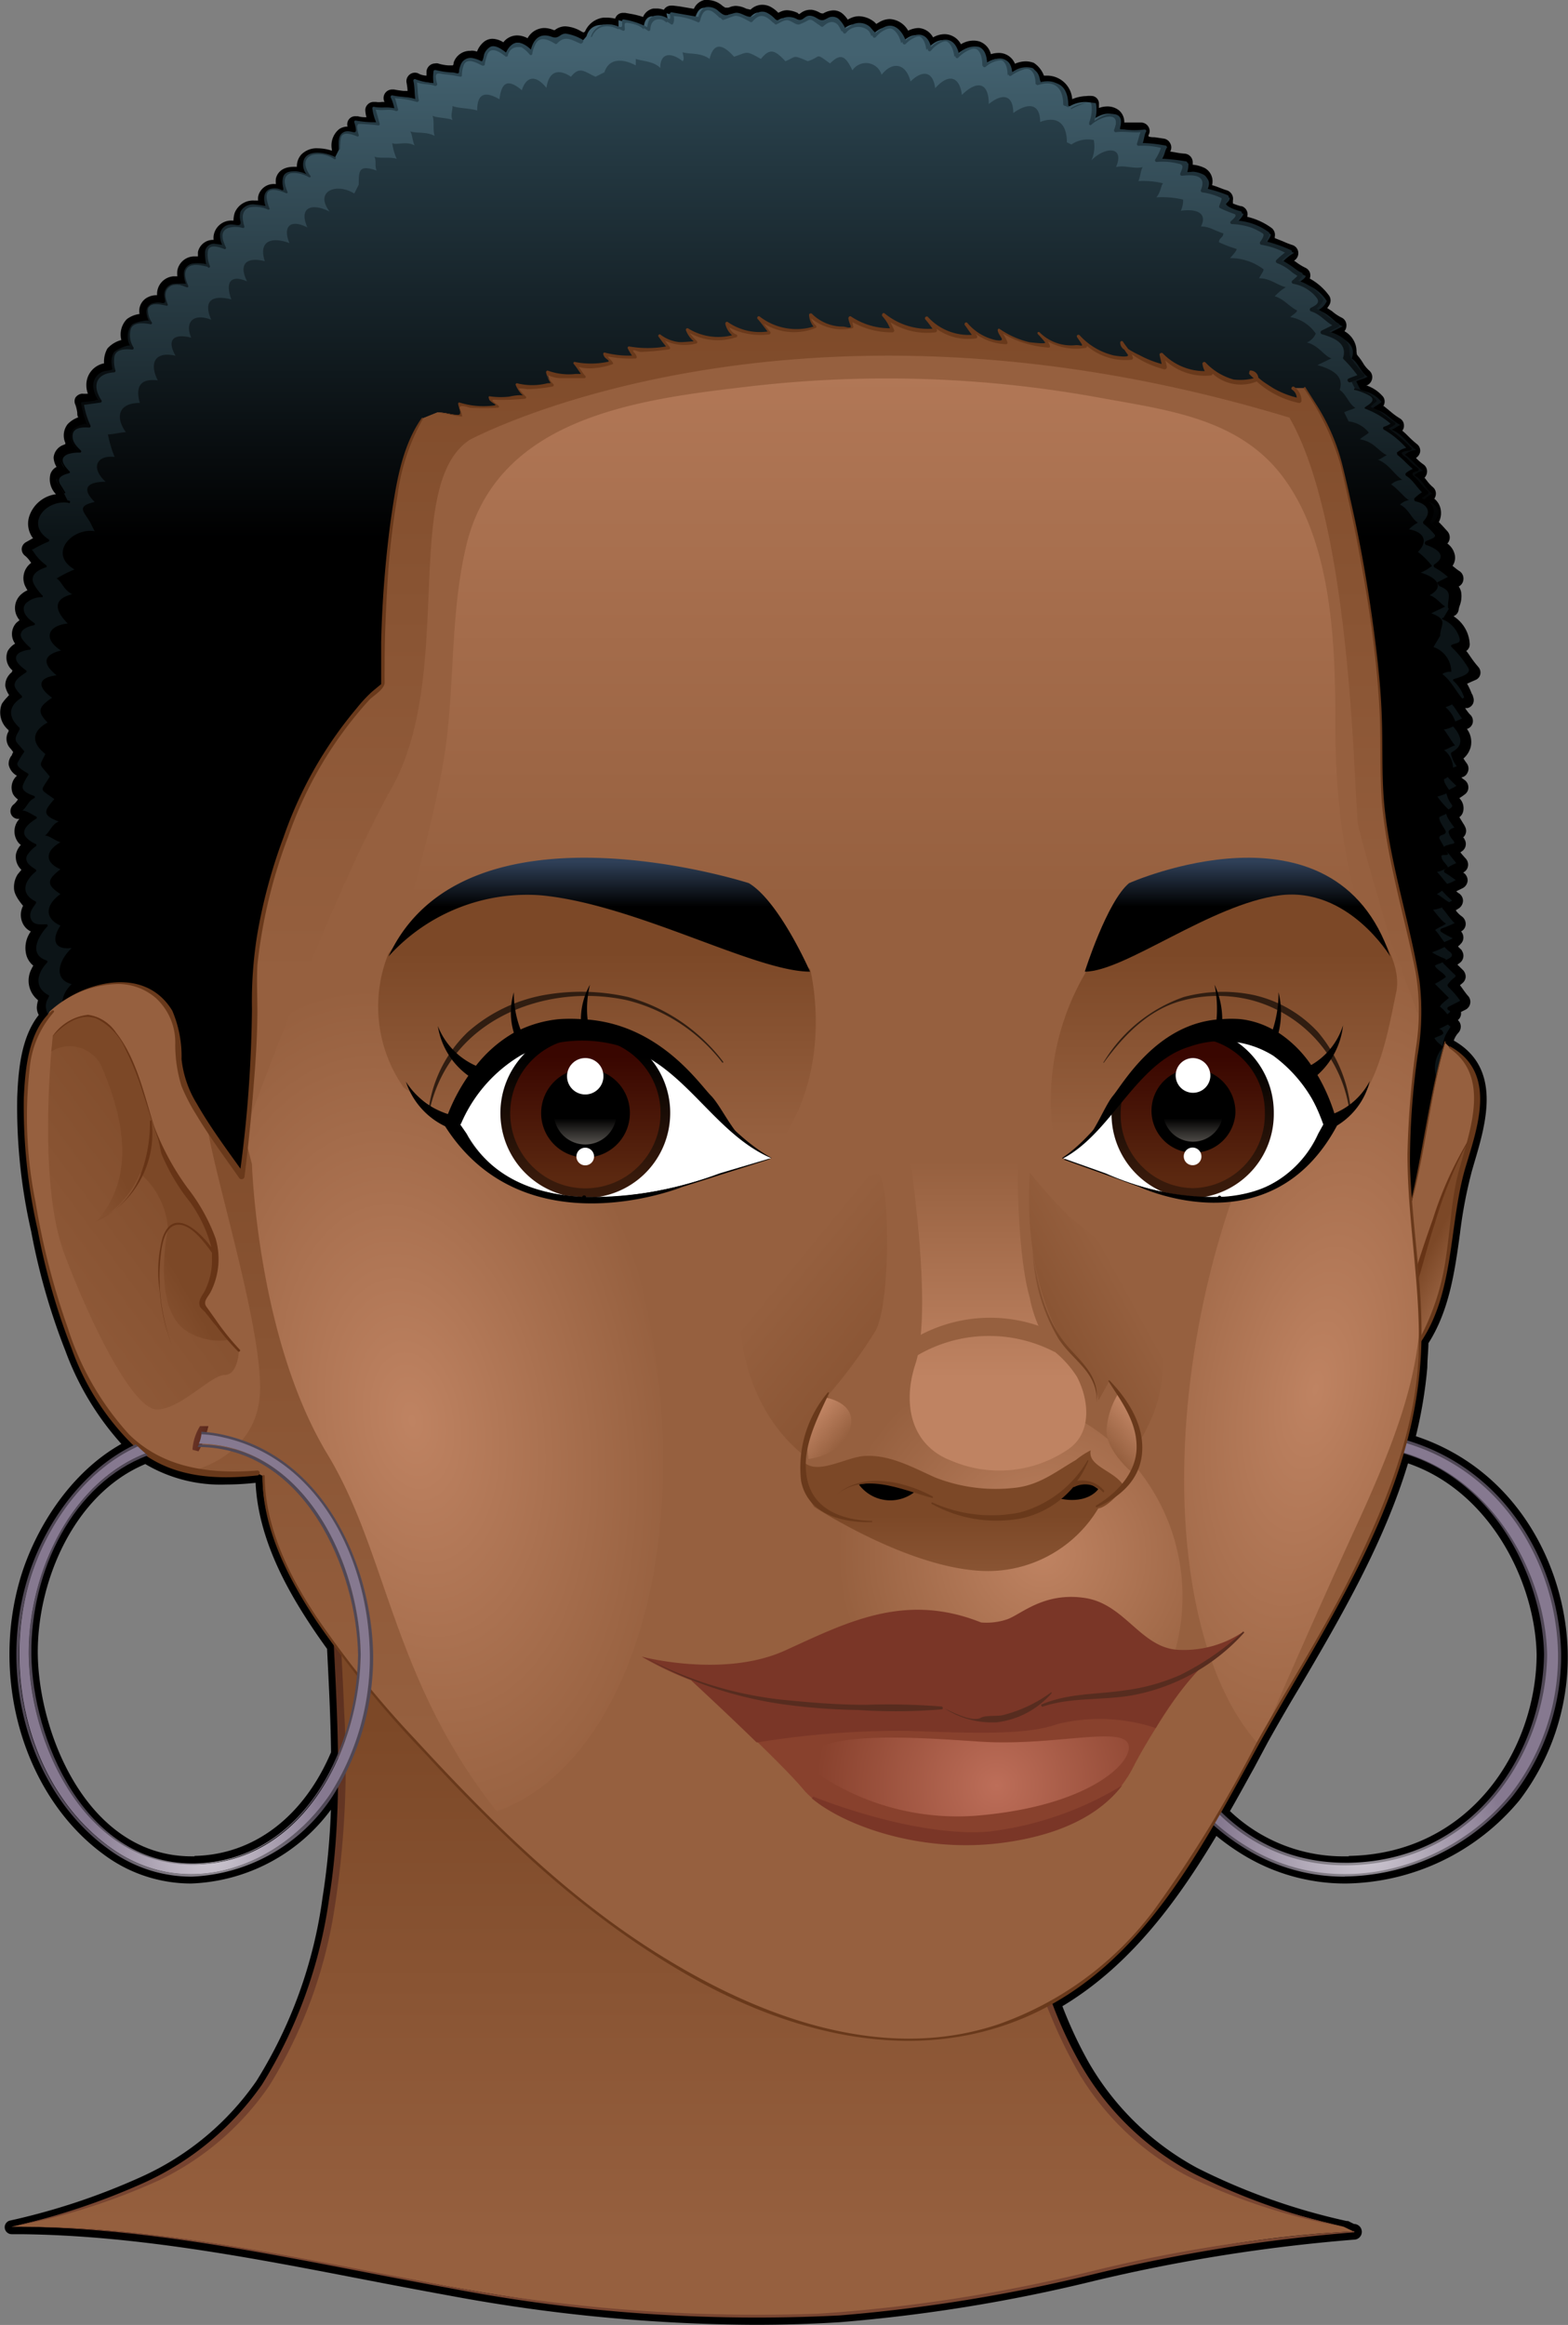 <svg xmlns="http://www.w3.org/2000/svg" xmlns:xlink="http://www.w3.org/1999/xlink" viewBox="0 0 112.02 166.01"><rect x="0" y="0" width="112.02" height="166.01" fill="#808080" stroke="none"/><defs><style>.cls-1{fill:url(#linear-gradient);}.cls-2{fill:url(#linear-gradient-2);}.cls-3{fill:url(#radial-gradient);}.cls-4{fill:url(#radial-gradient-2);}.cls-5{fill:url(#linear-gradient-3);}.cls-6{fill:url(#linear-gradient-4);}.cls-7{fill:url(#linear-gradient-5);}.cls-8{fill:#96603f;}.cls-9{fill:url(#linear-gradient-6);}.cls-10{fill:#69391b;}.cls-11{fill:url(#linear-gradient-7);}.cls-12{fill:url(#radial-gradient-3);}.cls-13{fill:url(#radial-gradient-4);}.cls-14{fill:url(#radial-gradient-5);}.cls-15{fill:url(#linear-gradient-8);}.cls-16{fill:url(#linear-gradient-9);}.cls-17{fill:url(#linear-gradient-10);}.cls-18{fill:url(#linear-gradient-11);}.cls-19{fill:url(#linear-gradient-12);}.cls-20{fill:url(#linear-gradient-13);}.cls-21{fill:url(#linear-gradient-14);}.cls-22{fill:url(#linear-gradient-15);}.cls-23{fill:url(#linear-gradient-16);}.cls-24{fill:url(#linear-gradient-17);}.cls-25{fill:url(#linear-gradient-18);}.cls-26{fill:url(#linear-gradient-19);}.cls-27{fill:url(#linear-gradient-20);}.cls-28{fill:url(#linear-gradient-21);}.cls-29{fill:url(#linear-gradient-22);}.cls-30{fill:#88412d;}.cls-31{fill:url(#radial-gradient-6);}.cls-32{fill:#7a3627;}.cls-33{fill:#572c1f;}.cls-34{fill:url(#linear-gradient-23);}.cls-35{fill:url(#linear-gradient-24);}.cls-36{fill:#301d11;}.cls-37{fill:#fff;}.cls-38{fill:url(#linear-gradient-25);}.cls-39{fill:url(#linear-gradient-26);}.cls-40{fill:url(#linear-gradient-27);}.cls-41{fill:url(#linear-gradient-28);}.cls-42{fill:url(#linear-gradient-29);}.cls-43{fill:url(#linear-gradient-30);}.cls-44{fill:url(#linear-gradient-31);}.cls-45{fill:url(#radial-gradient-7);}.cls-46{fill:url(#radial-gradient-8);}.cls-47{fill:url(#radial-gradient-9);}.cls-48{fill:url(#radial-gradient-10);}</style><linearGradient id="linear-gradient" x1="48.76" y1="160.32" x2="48.76" y2="122.88" gradientUnits="userSpaceOnUse"><stop offset="0" stop-color="#96603f"/><stop offset="1" stop-color="#7c4827"/></linearGradient><linearGradient id="linear-gradient-2" x1="48.79" y1="157.44" x2="48.79" y2="111.8" gradientUnits="userSpaceOnUse"><stop offset="0" stop-color="#784531"/><stop offset="1" stop-color="#572c1b"/></linearGradient><radialGradient id="radial-gradient" cx="1180.88" cy="-699.23" r="36.26" gradientTransform="translate(-268.67 313.93) scale(0.31 0.26)" gradientUnits="userSpaceOnUse"><stop offset="0" stop-color="#98949b"/><stop offset="0.93" stop-color="#504856"/></radialGradient><radialGradient id="radial-gradient-2" cx="1180.88" cy="-699.23" r="36.26" gradientTransform="translate(-268.67 313.93) scale(0.31 0.26)" gradientUnits="userSpaceOnUse"><stop offset="0" stop-color="#d1ccd5"/><stop offset="0.93" stop-color="#867990"/></radialGradient><linearGradient id="linear-gradient-3" x1="52.9" y1="38.43" x2="52.9" y2="3.78" gradientUnits="userSpaceOnUse"><stop offset="0"/><stop offset="1" stop-color="#2d4753"/></linearGradient><linearGradient id="linear-gradient-4" x1="52.9" y1="38.43" x2="52.9" y2="3.78" gradientUnits="userSpaceOnUse"><stop offset="0" stop-color="#0c1417"/><stop offset="1" stop-color="#436270"/></linearGradient><linearGradient id="linear-gradient-5" x1="52.89" y1="32.94" x2="52.89" y2="3.21" xlink:href="#linear-gradient-3"/><linearGradient id="linear-gradient-6" x1="104.65" y1="89.64" x2="102.53" y2="88.5" xlink:href="#linear-gradient"/><linearGradient id="linear-gradient-7" x1="92.01" y1="110.86" x2="93" y2="108.67" gradientUnits="userSpaceOnUse"><stop offset="0" stop-color="#814d29"/><stop offset="1" stop-color="#673416"/></linearGradient><radialGradient id="radial-gradient-3" cx="1057.93" cy="-691.53" r="45.95" gradientTransform="translate(-264.02 332.31) scale(0.32)" gradientUnits="userSpaceOnUse"><stop offset="0" stop-color="#bf8362"/><stop offset="1" stop-color="#96603f"/></radialGradient><radialGradient id="radial-gradient-4" cx="738.78" cy="-442.49" r="45.92" gradientTransform="matrix(0.4, -0.06, 0.11, 0.67, -217.4, 442.23)" xlink:href="#radial-gradient-3"/><radialGradient id="radial-gradient-5" cx="977.43" cy="-611.69" r="45.94" gradientTransform="matrix(0.32, 0.07, -0.13, 0.67, -298.33, 440.62)" xlink:href="#radial-gradient-3"/><linearGradient id="linear-gradient-8" x1="57.75" y1="123.7" x2="57.75" y2="69.6" xlink:href="#linear-gradient"/><linearGradient id="linear-gradient-9" x1="63.43" y1="7.26" x2="63.43" y2="64.29" gradientTransform="matrix(1, 0, 0, 1, 0, 0)" xlink:href="#radial-gradient-3"/><linearGradient id="linear-gradient-10" x1="59.6" y1="69.71" x2="59.6" y2="17.35" xlink:href="#linear-gradient"/><linearGradient id="linear-gradient-11" x1="42.64" y1="81.16" x2="42.64" y2="68.02" xlink:href="#linear-gradient"/><linearGradient id="linear-gradient-12" x1="87.45" y1="80.94" x2="87.45" y2="68.07" xlink:href="#linear-gradient"/><linearGradient id="linear-gradient-13" x1="56.09" y1="90.62" x2="71.16" y2="103" xlink:href="#linear-gradient"/><linearGradient id="linear-gradient-14" x1="80.42" y1="91.7" x2="69.67" y2="97.58" xlink:href="#linear-gradient"/><linearGradient id="linear-gradient-15" x1="71.28" y1="98.38" x2="71.28" y2="82.89" gradientTransform="matrix(1, 0, 0, 1, 0, 0)" xlink:href="#radial-gradient-3"/><linearGradient id="linear-gradient-16" x1="58.02" y1="101.4" x2="60.04" y2="103.15" gradientTransform="matrix(1, 0, 0, 1, 0, 0)" xlink:href="#radial-gradient-3"/><linearGradient id="linear-gradient-17" x1="81.34" y1="101.47" x2="79.26" y2="103.35" gradientTransform="matrix(1, 0, 0, 1, 0, 0)" xlink:href="#radial-gradient-3"/><linearGradient id="linear-gradient-18" x1="68.83" y1="116.03" x2="68.83" y2="108.24" xlink:href="#linear-gradient"/><linearGradient id="linear-gradient-19" x1="-3.61" y1="96.11" x2="18.33" y2="79.82" xlink:href="#linear-gradient"/><linearGradient id="linear-gradient-20" x1="2.95" y1="88.64" x2="9.33" y2="85.04" xlink:href="#linear-gradient"/><linearGradient id="linear-gradient-21" x1="-5.74" y1="120.84" x2="-4.22" y2="117.49" xlink:href="#linear-gradient-7"/><linearGradient id="linear-gradient-22" x1="69.38" y1="99.4" x2="69.38" y2="87.26" gradientUnits="userSpaceOnUse"><stop offset="0" stop-color="#69391b"/><stop offset="1" stop-color="#96603f"/></linearGradient><radialGradient id="radial-gradient-6" cx="1297.31" cy="-717.06" r="49.37" gradientTransform="translate(-266.12 313.93) scale(0.26)" gradientUnits="userSpaceOnUse"><stop offset="0" stop-color="#bd6e59"/><stop offset="1" stop-color="#88412d"/></radialGradient><linearGradient id="linear-gradient-23" x1="42.82" y1="64.74" x2="42.82" y2="61.54" gradientUnits="userSpaceOnUse"><stop offset="0"/><stop offset="1" stop-color="#2f4058"/></linearGradient><linearGradient id="linear-gradient-24" x1="-32.01" y1="64.73" x2="-32.01" y2="61.53" gradientTransform="matrix(-0.72, 0, 0, 1, 65.22, 0)" xlink:href="#linear-gradient-23"/><linearGradient id="linear-gradient-25" x1="41.82" y1="84.15" x2="41.82" y2="75.45" gradientUnits="userSpaceOnUse"><stop offset="0" stop-color="#381a0b"/><stop offset="1"/></linearGradient><linearGradient id="linear-gradient-26" x1="41.82" y1="84.15" x2="41.82" y2="75.45" gradientUnits="userSpaceOnUse"><stop offset="0.01" stop-color="#5b2810"/><stop offset="1" stop-color="#390600"/></linearGradient><linearGradient id="linear-gradient-27" x1="41.82" y1="79.85" x2="41.82" y2="82.11" gradientUnits="userSpaceOnUse"><stop offset="0"/><stop offset="1" stop-color="#696560"/></linearGradient><linearGradient id="linear-gradient-28" x1="85.23" y1="84.15" x2="85.23" y2="75.45" xlink:href="#linear-gradient-25"/><linearGradient id="linear-gradient-29" x1="85.23" y1="84.15" x2="85.23" y2="75.45" xlink:href="#linear-gradient-26"/><linearGradient id="linear-gradient-30" x1="85.23" y1="79.85" x2="85.23" y2="82.11" xlink:href="#linear-gradient-27"/><linearGradient id="linear-gradient-31" x1="12.88" y1="102.47" x2="14.95" y2="102.8" gradientUnits="userSpaceOnUse"><stop offset="0" stop-color="#783f30"/><stop offset="1" stop-color="#572619"/></linearGradient><radialGradient id="radial-gradient-7" cx="1080.77" cy="-699.22" r="36.25" gradientTransform="translate(-266.12 313.93) scale(0.26)" xlink:href="#radial-gradient"/><radialGradient id="radial-gradient-8" cx="1080.77" cy="-699.23" r="36.25" gradientTransform="translate(-266.12 313.93) scale(0.26)" xlink:href="#radial-gradient"/><radialGradient id="radial-gradient-9" cx="1080.77" cy="-699.23" r="36.25" gradientTransform="translate(-266.12 313.93) scale(0.26)" xlink:href="#radial-gradient"/><radialGradient id="radial-gradient-10" cx="1080.77" cy="-699.23" r="36.24" gradientTransform="translate(-266.12 313.93) scale(0.26)" xlink:href="#radial-gradient-2"/></defs><g id="Layer_2" data-name="Layer 2"><g id="_6_Face" data-name="6_Face"><path d="M101.15,102.55a32.17,32.17,0,0,0,.82-4.92c0-.55.07-1.13.08-1.72,1.49-2.34,1.88-5.12,2.25-7.81a32.69,32.69,0,0,1,.86-4.51l.16-.55c.85-2.86,2-6.77-1.46-8.74a1.54,1.54,0,0,1,.34-.57.67.67,0,0,0,.16-.47.63.63,0,0,0-.21-.42l0,0h0a.6.6,0,0,0,.22-.58l.32-.16a.63.63,0,0,0,.18-1c-.12-.13-.22-.28-.34-.44a3.55,3.55,0,0,0-.23-.31l.2-.17a.62.62,0,0,0,.21-.44.7.7,0,0,0-.18-.46l-.41-.4.2-.15a.63.63,0,0,0,.12-.84c0-.06-.12-.13-.28-.31a1.72,1.72,0,0,0,.27-.27.63.63,0,0,0,.08-.58.61.61,0,0,0-.13-.22.61.61,0,0,0,.33-.49.67.67,0,0,0-.28-.59A1.86,1.86,0,0,1,104,65l.25-.16a.68.68,0,0,0,.27-.54.64.64,0,0,0-.29-.51.9.9,0,0,1-.19-.15l.47-.23a.66.66,0,0,0,.34-.54.67.67,0,0,0-.32-.57l0,0a.6.6,0,0,0,.32-.36.65.65,0,0,0-.14-.64c-.13-.14-.26-.29-.38-.44l.12-.08a.63.63,0,0,0,.17-.86l0,0c0-.05-.06-.09-.09-.12l.07-.08a.62.62,0,0,0,.06-.7.88.88,0,0,0-.1-.18l-.3-.49a.69.69,0,0,0,.26-.37,1,1,0,0,0-.21-.93l-.05-.06a4.85,4.85,0,0,0,.43-.3.61.61,0,0,0,.21-.51.64.64,0,0,0-.29-.5,1.57,1.57,0,0,1-.21-.17.57.57,0,0,0,.44-.34.62.62,0,0,0,0-.58,1.62,1.62,0,0,0-.13-.19l-.16-.24a1.63,1.63,0,0,0,.52-.83,1.56,1.56,0,0,0-.27-1.28.6.6,0,0,0,.4-.39A.62.62,0,0,0,105,51a3.88,3.88,0,0,1-.33-.44l.17,0a.59.59,0,0,0,.39-.31.63.63,0,0,0,0-.52c0-.09-.08-.17-.11-.26a4.79,4.79,0,0,0-.31-.65l.33-.15.32-.14a.56.56,0,0,0,.3-.41.61.61,0,0,0-.15-.5,7.59,7.59,0,0,1-.58-.76l-.18-.26-.1-.12,0,0A.56.56,0,0,0,105,46a2.5,2.5,0,0,0-1.16-2h0a.58.58,0,0,0,.37-.47,1.5,1.5,0,0,1,.08-.3,1.92,1.92,0,0,0,.1-.93,1,1,0,0,0-.18-.42h0a.62.62,0,0,0,.34-.53.63.63,0,0,0-.3-.58c-.14-.09-.27-.2-.41-.31l-.07-.06a1,1,0,0,0,.17-.74,1.34,1.34,0,0,0-.54-.85.63.63,0,0,0,.17-.39.66.66,0,0,0-.17-.49l-.11-.12c-.16-.18-.32-.36-.5-.53a1.39,1.39,0,0,0,.1-1.05,1.3,1.3,0,0,0-.42-.62.68.68,0,0,0,.11-.31.6.6,0,0,0-.23-.53,2.71,2.71,0,0,1-.42-.46l-.16-.2,0,0a.65.65,0,0,0,.17-.33.61.61,0,0,0-.28-.64,3.28,3.28,0,0,1-.5-.44.67.67,0,0,0,.28-.36.59.59,0,0,0-.2-.62,6.72,6.72,0,0,1-.57-.51c-.15-.15-.31-.31-.49-.46a.52.52,0,0,0,.12-.36.58.58,0,0,0-.3-.52,4.84,4.84,0,0,1-.62-.45L98.87,29l-.05,0a.59.59,0,0,0,0-.66,2.7,2.7,0,0,0-1.23-.83l.08,0a.64.64,0,0,0,.36-.49.62.62,0,0,0-.22-.57,2.22,2.22,0,0,1-.41-.49A4,4,0,0,0,97,25.4c-.07-.08-.07-.11-.09-.3a1.59,1.59,0,0,0-.06-.45,1.68,1.68,0,0,0-.8-1,.65.65,0,0,0,.14-.42.6.6,0,0,0-.36-.56,3.14,3.14,0,0,1-.68-.46L94.82,22l.14-.21a.62.62,0,0,0,0-.67,4.17,4.17,0,0,0-1.39-1.23.63.63,0,0,0,0-.45.61.61,0,0,0-.31-.32,4,4,0,0,1-.67-.41l-.14-.1,0,0a.62.62,0,0,0,.3-.6.61.61,0,0,0-.44-.52,6.92,6.92,0,0,1-.66-.26l-.58-.23,0-.09a.63.63,0,0,0-.25-.65,4.85,4.85,0,0,0-1.72-.78h0a.61.61,0,0,0-.4-.76l-.06,0a4.86,4.86,0,0,1-.56-.19c0-.08,0-.15,0-.21a.64.64,0,0,0-.43-.73c-.18-.05-.35-.12-.51-.18a5.1,5.1,0,0,0-.55-.19A1.08,1.08,0,0,0,86.07,12a2.44,2.44,0,0,0-.86-.24v-.16a.62.62,0,0,0-.59-.63,5.07,5.07,0,0,1-.65-.09l-.37-.06,0,0a.59.59,0,0,0,0-.59.62.62,0,0,0-.51-.34l-.6-.09c-.14,0-.29,0-.44-.06l0-.09a.57.57,0,0,0,0-.59.61.61,0,0,0-.53-.31h-.1l-.35,0c-.2,0-.41,0-.62,0h-.13a1.09,1.09,0,0,0-.39-.88,1.32,1.32,0,0,0-.81-.27,1.78,1.78,0,0,0-.61.11l0-.33a.55.55,0,0,0-.43-.52,2,2,0,0,0-.48,0,2.76,2.76,0,0,0-1,.22,1.8,1.8,0,0,0-1.81-1.68h-.21a1.89,1.89,0,0,0-.72-.91,1.66,1.66,0,0,0-.58-.11,2,2,0,0,0-.77.17,1.24,1.24,0,0,0-1.17-.77,1.81,1.81,0,0,0-.55.09,1.28,1.28,0,0,0-.79-.9,1.49,1.49,0,0,0-.47-.07,1.72,1.72,0,0,0-.88.26,1.33,1.33,0,0,0-1.18-.72,1.69,1.69,0,0,0-.81.23A1.27,1.27,0,0,0,65.63,2a1.77,1.77,0,0,0-.75.19,1.61,1.61,0,0,0-1.31-.83,1.53,1.53,0,0,0-.68.18l-.29.17a1.2,1.2,0,0,0-.16-.16,1.83,1.83,0,0,0-1.07-.39,1.42,1.42,0,0,0-.67.17.33.33,0,0,0-.13.08A2,2,0,0,0,60.22,1a1,1,0,0,0-.68-.26,1.51,1.51,0,0,0-.73.22l-.08,0L58.61.93A1.63,1.63,0,0,0,58,.7l-.16,0a1.11,1.11,0,0,0-.63.23l-.1.07-.06,0L57,.93a2,2,0,0,0-.76-.2,1.12,1.12,0,0,0-.44.09L55.6.91A2.21,2.21,0,0,0,55,.46a1.32,1.32,0,0,0-.54-.12,1.2,1.2,0,0,0-.84.35l0,0L53.31.62a1.75,1.75,0,0,0-.74-.2,1.26,1.26,0,0,0-.48.11L52,.55a1.41,1.41,0,0,0-.18,0L51.63.43A1.64,1.64,0,0,0,50.58,0l-.26,0a1.1,1.1,0,0,0-.75.63l-1-.17L48.09.4l-.15,0a.6.6,0,0,0-.46.22l-.06.08A1.58,1.58,0,0,0,47,.61l-.33,0a1,1,0,0,0-.73.6A5.91,5.91,0,0,0,45.12,1L44.66.92l-.15,0a.57.57,0,0,0-.56.41,3,3,0,0,0-.57-.07l-.27,0a1.65,1.65,0,0,0-1.32,1l-.11.06-.14-.07a2.49,2.49,0,0,0-1.16-.37,1.23,1.23,0,0,0-.68.22l-.07.05h-.07A1.79,1.79,0,0,0,38.91,2a1.38,1.38,0,0,0-1.22.73,1.58,1.58,0,0,0-.73-.2,1.24,1.24,0,0,0-1,.49,1.56,1.56,0,0,0-.77-.25,1,1,0,0,0-.57.18,1.64,1.64,0,0,0-.54.73v0l-.2-.05a1,1,0,0,0-.3,0,1.22,1.22,0,0,0-1.17.84c0,.06,0,.12-.06.2l-.31,0a3.23,3.23,0,0,1-.75-.14.52.52,0,0,0-.21,0,.63.63,0,0,0-.61.57v.18l0,.12a1.37,1.37,0,0,1-.52-.12.56.56,0,0,0-.31-.09.6.6,0,0,0-.47.23.59.59,0,0,0-.12.51,5,5,0,0,1,.07.56l-.3,0a6.73,6.73,0,0,1-.67-.1l-.14,0a.61.61,0,0,0-.54.89h-.18a1.64,1.64,0,0,1-.44,0l-.15,0a.58.58,0,0,0-.45.2.56.56,0,0,0-.15.44,2.36,2.36,0,0,0,.08.45,2,2,0,0,1-.62-.07l-.18,0a.56.56,0,0,0-.46.23.59.59,0,0,0-.09.51v0h0a1.06,1.06,0,0,0-.6.18,1.5,1.5,0,0,0-.52,1.46v.08a3.29,3.29,0,0,0-1-.17,1.53,1.53,0,0,0-1.18.44,1.25,1.25,0,0,0-.32.88H21c-1,0-1.23.59-1.29.84a1.78,1.78,0,0,0,0,.39h-.09a1.13,1.13,0,0,0-1.18.91,1.24,1.24,0,0,0,0,.27l-.16,0h-.13a1.41,1.41,0,0,0-1.38.87,1.87,1.87,0,0,0-.09.56h-.1a1.27,1.27,0,0,0-1.32,1.1,1.32,1.32,0,0,0,0,.28A1.1,1.1,0,0,0,14.14,18c0,.11,0,.22,0,.31h0l-.33,0a1.24,1.24,0,0,0-1.14,1,2,2,0,0,0,0,.42h-.29A1.27,1.27,0,0,0,11.22,21v.08a1.33,1.33,0,0,0-.65.14,1.09,1.09,0,0,0-.6,1.2,1.9,1.9,0,0,0-.91.37,1.57,1.57,0,0,0-.39,1.49,2,2,0,0,0-1,.61,1.92,1.92,0,0,0-.24,1,.13.13,0,0,1,0,.06H7.41a1.56,1.56,0,0,0-1.24,1.57,1.67,1.67,0,0,0,.11.59,3,3,0,0,1-.42,0,.65.65,0,0,0-.47.28.57.57,0,0,0,0,.52,2.88,2.88,0,0,1,.13.56c0,.11,0,.22.07.33a1.92,1.92,0,0,0-.76.49,1.31,1.31,0,0,0-.16,1.34.59.59,0,0,0,0,.08l-.14.06a1.06,1.06,0,0,0-.7.9,1.43,1.43,0,0,0,.21.67.89.89,0,0,0-.44.52A1.52,1.52,0,0,0,4,35.29H4a2.33,2.33,0,0,0-1.88,1.49,1.72,1.72,0,0,0,.22,1.63.23.23,0,0,0,.05,0l-.21.12-.32.18a.6.6,0,0,0-.31.47.61.61,0,0,0,.26.52,1.78,1.78,0,0,1,.35.4l.07.09a1.35,1.35,0,0,0-.45,1.62s.05.11.18.34a1.58,1.58,0,0,0-.39.24,1.3,1.3,0,0,0-.27,1.76.5.5,0,0,0,.1.13l-.22.18a1.17,1.17,0,0,0-.1,1.5,1.41,1.41,0,0,0-.53.53,1.2,1.2,0,0,0,.34,1.38L.84,48a1.21,1.21,0,0,0-.23.24A1.13,1.13,0,0,0,.38,49a1.72,1.72,0,0,0,.27.63l-.19.21a3,3,0,0,0-.33.42,1.64,1.64,0,0,0,.48,1.87.42.42,0,0,1,0,.1,1,1,0,0,0,.07,1.14l.06.07a2.66,2.66,0,0,1,.2.26.79.79,0,0,1-.08.16l0,.05a.94.94,0,0,0-.24.69,1.16,1.16,0,0,0,.59.79A1.12,1.12,0,0,0,.93,56.7a1.18,1.18,0,0,0,.35.38l0,0a1.45,1.45,0,0,1-.28.34.62.62,0,0,0-.24.62.56.56,0,0,0,.47.43l.16,0a1.3,1.3,0,0,0-.09,1.68.83.83,0,0,0,.19.18l0,0a1.42,1.42,0,0,0-.35.66,1.29,1.29,0,0,0,.39,1.12l-.11.13c-.08.1-.15.18-.18.23A1.7,1.7,0,0,0,1,63.4c0,.36.21.75.65,1.28a1.39,1.39,0,0,0,0,1.3,1.23,1.23,0,0,0,.55.53,2,2,0,0,0-.35,1.54,1.48,1.48,0,0,0,.53.9,1.45,1.45,0,0,0-.12.22,1.78,1.78,0,0,0,.45,2.24s0,0,0,.06a1.91,1.91,0,0,0-.08.48,1.09,1.09,0,0,0,.14.52C1.56,74,1.31,76.21,1.23,78.36a39.75,39.75,0,0,0,1,9.58,46.54,46.54,0,0,0,2.44,8.51,20.49,20.49,0,0,0,4,6.65c-3.8,2.14-6.18,6.22-7.17,9.44-2.25,7.36.23,15.72,5.9,19.87a10.44,10.44,0,0,0,6.24,2.08,13,13,0,0,0,10-5.27,51.3,51.3,0,0,1-.6,6.29,33,33,0,0,1-4.72,13.08,20,20,0,0,1-8.24,6.85A47.59,47.59,0,0,1,.7,158.56a.49.49,0,0,0-.36.54.5.5,0,0,0,.49.43h.64c8.19.08,16.38,1.66,24.3,3.19,2.07.4,4.21.81,6.31,1.19A121.61,121.61,0,0,0,53.89,166c2.08,0,4.15-.06,6.16-.19a115.42,115.42,0,0,0,18.14-2.95,121.78,121.78,0,0,1,18.54-2.94.56.56,0,0,0,0-1.12l-.42-.21-.1,0a45.23,45.23,0,0,1-10.68-3.79,19.84,19.84,0,0,1-7.76-7.55,30.18,30.18,0,0,1-1.87-4c5-3,8.35-7.75,11-12.16a16.57,16.57,0,0,0,1.89,1.34,14,14,0,0,0,7.36,2.06,16.39,16.39,0,0,0,12.4-5.94A16.85,16.85,0,0,0,112,118.13C111.93,112.1,108.53,105,101.15,102.55Zm-4.79,30h-.23a11.75,11.75,0,0,1-8.26-3.23c.58-1,1.15-2.06,1.71-3.06l1-1.87c.75-1.34,1.54-2.71,2.32-4,2.94-5,6-10.28,7.69-15.9,5.87,2,9.11,8.5,9.19,13.71C109.71,125,105,132.37,96.36,132.52Zm-82.46,0h-.2c-7.36,0-10.9-8.59-11-14.39-.07-5.18,2.55-11.47,7.68-13.62A10.55,10.55,0,0,0,16.15,106a19.76,19.76,0,0,0,2.11-.12c.19,4.06,2.33,7.74,3.95,10.19.34.52.72,1.06,1.16,1.67v.08c.12,2.39.25,4.87.28,7.3C21.69,129.72,18.14,132.43,13.9,132.52Z"/><path class="cls-1" d="M96,159c-8.5-2-15.7-4.58-19.63-12.76-6.22-13.09-3.27-25.52-3.27-39.27H23.73c0,13.75,2.94,26.18-3.27,39.27C16.53,154.46,9.33,157.08.82,159h.66c14.4,0,28.13,4.69,42.21,5.89,26.83,2.29,33.7-4.58,53-5.56Z"/><path class="cls-2" d="M19.25,148.91A33.81,33.81,0,0,0,23.94,136a65.69,65.69,0,0,0,.65-13.73c-.2-5.09-.59-10.17-.74-15.26a.13.13,0,0,0-.25,0c-.25,9.54,1.43,19.08-.09,28.58a34,34,0,0,1-4.8,13.27,20.73,20.73,0,0,1-8.43,7A49.1,49.1,0,0,1,.82,159h0a45.62,45.62,0,0,0,10.59-3.34A20,20,0,0,0,19.25,148.91Zm58-.59a19.62,19.62,0,0,0,7.65,7.09A42.71,42.71,0,0,0,96,159s0,0,0,0a44.92,44.92,0,0,1-10.79-3.84,20.06,20.06,0,0,1-8-7.74c-4.82-8.46-4.86-18.58-4.41-28,.2-4.14.48-8.29.37-12.44a.13.13,0,0,0-.25,0c-.27,9.35-1.6,18.84-.22,28.15A35.72,35.72,0,0,0,77.24,148.32Zm19.46,11a103.73,103.73,0,0,0-18.86,2.89,112.93,112.93,0,0,1-19.43,3A121.34,121.34,0,0,1,30.72,163C21,161.18,11.38,159,1.48,159c0,0,0,0,0,0,10.38.1,20.53,2.56,30.69,4.39A115.56,115.56,0,0,0,60,165.33a116.32,116.32,0,0,0,18.07-2.93,118.34,118.34,0,0,1,18.62-3C96.78,159.43,96.78,159.3,96.7,159.3Z"/><path class="cls-3" d="M96.07,134a13.38,13.38,0,0,1-7.1-2,16.24,16.24,0,0,1-6.84-19.33c1.85-5,7.05-10.47,14.12-10.47a14.83,14.83,0,0,1,2.64.25c8.55,1.63,12.54,9.27,12.64,15.68a16.31,16.31,0,0,1-3.45,10.1,15.84,15.84,0,0,1-12,5.76Zm.55-30.73h-.24c-8.75.15-14,7.83-13.94,14.87.09,6,4.51,14.87,13.69,14.87h.24c8.91-.16,13.83-7.78,13.94-14.87-.09-6-4.51-14.87-13.69-14.87Z"/><path class="cls-4" d="M98.84,102.65c-8-1.53-14.35,4.23-16.5,10.09a16.07,16.07,0,0,0,6.76,19.12c6.5,4,14.6,1.44,18.8-3.73a16.05,16.05,0,0,0,3.41-10C111.21,111.56,107.13,104.22,98.84,102.65Zm-2.46,30.54c-9.23.16-14.06-8.45-14.16-15-.1-6.85,5.08-14.9,14.16-15s14.05,8.45,14.15,15C110.43,125,105.6,133,96.38,133.19Z"/><path class="cls-5" d="M3.6,73c-.16-.82-.81-.82-.16-1.8-1.15-.49-1-1.63-.16-2.45-1.31-.33-1-1.64,0-2.62-1.31.16-1.48-.65-.82-1.64C1.31,64,1.31,63,2.46,62.18c-1-.65-1-1,0-1.8-1.15-.49-1.15-1.3,0-2-.49-.16-.82-.49-1.15-.49.33-.16.49-.82,1-1-1.3-.49-1-.82-.32-1.64-1.15-.82-1-.49-.33-1.63C.82,52.69.82,53,1.31,52c-1-.82-1-1.64.17-2.29C.66,48.93.82,48.6,1.8,48c-1.14-.82-1-1.47.33-1.64-1-.81-1-1.47.33-1.8-1.31-.81-1-1.8.49-2-1-1-1-1.8.33-2.13-.66-.32-.82-1-1.15-1.14a11.32,11.32,0,0,1,1.31-.66c-2-1.14-.16-3.1,1.47-2.78l-.32-.65c-.5-.82-1-1.15.32-1.47-1-1-.49-1.48.82-1.48-1.14-1-.65-2,.65-1.8-.32-.49-.32-1.31-.49-1.63.33,0,1-.17,1.31-.17-.82-1.14-.49-2.12,1-2.12-.32-1.15,0-1.8,1.31-1.64-.65-1.31-.16-2.13,1.31-1.8-.65-1.14-.16-1.64,1.15-1.31-.49-1.14.16-1.8,1.47-1.31-.65-1.47.16-1.8,1.47-1.47-.49-1.31,0-1.8,1.15-1.31-.66-1.31,0-1.8,1.31-1.47-.49-1.47.49-1.8,1.8-1.31-.49-1.15,0-1.8,1.31-1.15-.66-1.47.32-1.8,1.63-1.14-1.14-1.47.49-2.13,1.8-1.31l.33-.65c0-1,0-1.48,1.31-1-.17-.33,0-.66-.17-1,.33.17,1.15,0,1.64.17a4.41,4.41,0,0,1-.33-1.15c.33.16,1-.16,1.64.16-.17-.32-.17-.81-.33-1,.49.17,1.15,0,1.8.33-.16-.49,0-1-.16-1.47.16.16,1.14.16,1.47.32-.16-.32,0-.65,0-1,.33.17,1.31.17,1.8.33,0-1.14.49-1.47,1.64-.82.16-1.31.65-1.47,1.63-.65.33-1,1-1.15,1.8-.17.17-1.14.82-1.47,1.8-.81.66-.82,1-.33,1.8,0l.66-.33c.32-1,1.3-1,2.29-.49V1.48c.49.17,1.31.17,1.8.66,0-1.15.81-1.15,1.63-.49.17-.17,0-.49,0-.66.49.17,1.31,0,2,.49.32-1.31,1-1,1.8-.16,1-.33.81-.49,2,.16.65-.81,1-.65,1.8.17.82-.33.49-.49,1.63,0,1-.33.5-.66,1.64.16.82-.82,1.15-.49,1.64.49a1.18,1.18,0,0,1,2.12.33c.82-1,1.8-.82,2.13.49.82-.82,1.64-.82,1.8.49,1-1.14,1.8-.82,2,.49,1-1,2-1,2,.66,1-.82,1.8-.66,1.8.65,1.14-.82,2-.65,2,.65,1.31-.49,2,.17,2,1.48l.33.16a2.14,2.14,0,0,1,1.64-.33,2.52,2.52,0,0,1-.17,1.48c1-1,2.46-1,1.8.49.66-.17,1.31.16,2,0-.17.16-.17.65-.33,1a6.28,6.28,0,0,1,1.8.16c-.17.17-.17.66-.49,1a7.46,7.46,0,0,1,2,.17,1.84,1.84,0,0,1-.16.82c1.14-.17,2,.16,1.47,1.14.65,0,1,.33,1.64.49,0,.33-.33.33-.33.66a13.88,13.88,0,0,0,1.31.49c0,.16-.49.65-.49.65a4,4,0,0,1,2.45.82c0,.16-.16.33-.33.65.82,0,1.31.5,2,.66a3.44,3.44,0,0,0-.82.65c.65.17,1.15.82,1.64,1,0,.17-.33.33-.49.5a2.84,2.84,0,0,1,2,1.3,1.29,1.29,0,0,1-.66.66c.82.16,1.31,1,1.8,1.14l-1,.5c1.15.32,2,.81,1.64,1.8.49.32.65,1,1.14,1.3-.32.17-.49.17-.82.33l.33.66a2.2,2.2,0,0,1,1.48.81c-.17.17-.5.33-.66.49,1,.17,1.31.82,2,1.15-.32.16-.49.33-.65.33.82.32,1.14,1,1.8,1.47a1.21,1.21,0,0,0-.82.33c.49.32,1,1,1.31,1.14a1.26,1.26,0,0,0-.65.33c.65.33.81,1,1.3,1.31a2.28,2.28,0,0,0-.65.49c1,.16,1.47.82.65,1.64a5.31,5.31,0,0,1,1,1,4.41,4.41,0,0,1-.82.49c1.14.33,1.8,1,.65,1.63.49.17.82.66,1.15.82l-1,.49c1.3.49.65.82.65,1.64l-.49.82a1.9,1.9,0,0,1,1.31,1.8,1,1,0,0,0-.66.16c.66.49,1,1.31,1.48,1.8a10,10,0,0,1-1.31.65,3,3,0,0,1,.82,1.31c-.17,0-.66.33-1,.33.17.16.66,1,.82,1.15-.16,0-.65.32-.82.32.82.82,1,1.64,0,2.13,0,.33.33.65.49,1-.16,0-.81.33-1,.33.33.33.66.82,1,1-.32.33-.65.33-.81.49,0,.33.32.66.49,1,0,.33-.49.17-.49.49.16.33.49.82.65,1.15,0,.16-.49,0-.49.16,0,.33.33.49.49.82a2.86,2.86,0,0,1-.82.33c.33.33.66.82,1,1.14-.32,0-.65.33-1,.49.33.17.66.49,1,.66a3.1,3.1,0,0,1-1.3.49c.32.33.65.82,1,1-.17.16-.66.33-.82.49.33.33.65,1,1,1.15a9.44,9.44,0,0,1-1.14.49,5.17,5.17,0,0,0,1,.49c-.17.33-.66.33-.82.49.16.33.65.49.82.82a5.88,5.88,0,0,1-.82.49l1,1c-.16.16-.65.49-.65.65.49.33.65.82,1,1.15l-1,.49a.35.35,0,0,1,.32.33c-.16.16-.32.16-.65.33.16.32.49.49.65.65a2.2,2.2,0,0,0-.32,2.62l-2.78,12.6-85.08.16Z"/><path class="cls-6" d="M103.9,48.6a10,10,0,0,0,1.31-.65c-.49-.49-.82-1.31-1.48-1.8a1,1,0,0,1,.66-.16,1.9,1.9,0,0,0-1.31-1.8l.49-.82c0-.82.65-1.15-.65-1.64l1-.49c-.33-.16-.66-.65-1.15-.82,1.15-.65.49-1.3-.65-1.63a4.41,4.41,0,0,0,.82-.49,5.31,5.31,0,0,0-1-1c.82-.82.33-1.48-.65-1.64a2.28,2.28,0,0,1,.65-.49c-.49-.33-.65-1-1.3-1.31a1.26,1.26,0,0,1,.65-.33c-.33-.16-.82-.82-1.31-1.14a1.21,1.21,0,0,1,.82-.33c-.66-.49-1-1.15-1.8-1.47.16,0,.33-.17.65-.33-.65-.33-1-1-2-1.15.16-.16.49-.32.66-.49a2.2,2.2,0,0,0-1.48-.81l-.33-.66c.33-.16.5-.16.82-.33-.49-.32-.65-1-1.14-1.3.32-1-.49-1.48-1.64-1.8l1-.5c-.49-.16-1-1-1.8-1.14a1.29,1.29,0,0,0,.66-.66,2.84,2.84,0,0,0-2-1.3c.16-.17.49-.33.49-.5-.49-.16-1-.81-1.64-1a3.44,3.44,0,0,1,.82-.65c-.66-.16-1.15-.66-2-.66.17-.32.33-.49.33-.65A4,4,0,0,0,88,15.88s.49-.49.49-.65a13.88,13.88,0,0,1-1.31-.49c0-.33.33-.33.33-.66-.66-.16-1-.49-1.64-.49.49-1-.33-1.31-1.47-1.14a1.84,1.84,0,0,0,.16-.82,7.46,7.46,0,0,0-2-.17c.32-.32.32-.81.49-1a6.28,6.28,0,0,0-1.8-.16c.16-.33.16-.82.33-1-.66.16-1.31-.17-2,0,.66-1.48-.81-1.48-1.8-.49a2.52,2.52,0,0,0,.17-1.48,2.14,2.14,0,0,0-1.64.33l-.33-.16c0-1.31-.65-2-2-1.48,0-1.3-.82-1.47-2-.65,0-1.31-.82-1.47-1.8-.65,0-1.64-1-1.64-2-.66-.16-1.31-1-1.63-2-.49-.16-1.31-1-1.31-1.8-.49-.33-1.31-1.31-1.47-2.13-.49a1.18,1.18,0,0,0-2.12-.33c-.49-1-.82-1.31-1.64-.49-1.14-.82-.65-.49-1.64-.16-1.14-.49-.81-.33-1.63,0-.82-.82-1.15-1-1.8-.17-1.15-.65-1-.49-2-.16-.82-.82-1.48-1.15-1.8.16-.66-.49-1.48-.32-2-.49,0,.17.17.49,0,.66-.82-.66-1.63-.66-1.63.49-.49-.49-1.31-.49-1.8-.66v.66c-1-.49-2-.49-2.29.49L41.56,3c-.82-.33-1.14-.82-1.8,0-1-.66-1.63-.33-1.8.81-.82-1-1.47-.81-1.8.17-1-.82-1.47-.66-1.63.65-1.15-.65-1.64-.32-1.64.82-.49-.16-1.47-.16-1.8-.33,0,.33-.16.66,0,1-.33-.16-1.31-.16-1.47-.32.16.49,0,1,.16,1.47-.65-.33-1.31-.16-1.8-.33.16.17.16.66.33,1-.66-.32-1.31,0-1.64-.16A4.41,4.41,0,0,0,27,8.85c-.49-.17-1.31,0-1.64-.17.17.33,0,.66.17,1-1.31-.5-1.31,0-1.31,1l-.33.65c-1.31-.82-2.94-.16-1.8,1.31-1.31-.66-2.29-.33-1.63,1.14-1.31-.65-1.8,0-1.31,1.15-1.31-.49-2.29-.16-1.8,1.31-1.31-.33-2,.16-1.31,1.47-1.15-.49-1.64,0-1.15,1.31-1.31-.33-2.12,0-1.47,1.47-1.31-.49-2,.17-1.47,1.31-1.31-.33-1.8.17-1.15,1.31-1.47-.33-2,.49-1.31,1.8-1.31-.16-1.63.49-1.31,1.64-1.47,0-1.8,1-1,2.12-.32,0-1,.17-1.31.17.17.32.17,1.14.49,1.63-1.3-.16-1.79.82-.65,1.8-1.31,0-1.8.49-.82,1.48-1.31.32-.82.65-.32,1.47l.32.65c-1.63-.32-3.43,1.64-1.47,2.78a11.32,11.32,0,0,0-1.31.66c.33.16.49.82,1.15,1.14C2,40.75,2,41.57,3,42.55c-1.47.16-1.8,1.15-.49,2-1.31.33-1.31,1-.33,1.8C.82,46.48.66,47.13,1.8,48c-1,.65-1.14,1-.32,1.8C.33,50.4.33,51.22,1.31,52c-.49,1-.49.65.33,1.64C1,54.82.82,54.49,2,55.31c-.66.82-1,1.15.32,1.64-.49.16-.65.82-1,1,.33,0,.66.33,1.15.49-1.15.66-1.15,1.47,0,2-1,.82-1,1.15,0,1.8-1.15.82-1.15,1.8,0,2.29-.66,1-.49,1.8.82,1.64-1,1-1.31,2.29,0,2.62-.82.82-1,2,.16,2.45-.65,1,0,1,.16,1.8l12,15.71h.65L5.44,74.44c-.16-.8-.8-.8-.16-1.76-1.12-.49-1-1.61-.16-2.41-1.28-.33-1-1.61,0-2.58-1.28.16-1.44-.64-.8-1.6-1.12-.49-1.12-1.45,0-2.25-1-.65-1-1,0-1.77-1.12-.48-1.12-1.29,0-1.93-.48-.16-.8-.48-1.12-.48.32-.16.48-.81,1-1-1.28-.48-1-.8-.32-1.6-1.11-.81-1-.49-.32-1.61-.79-1-.79-.64-.32-1.61-1-.8-1-1.6.16-2.25-.79-.8-.63-1.12.32-1.77-1.11-.8-1-1.44.32-1.6-1-.81-1-1.45.32-1.77-1.27-.8-1-1.77.48-1.93-1-1-1-1.77.32-2.09-.64-.32-.8-1-1.12-1.12a9.44,9.44,0,0,1,1.28-.65c-1.92-1.12-.16-3,1.44-2.73l-.32-.64c-.48-.8-1-1.13.32-1.45-1-1-.48-1.44.79-1.44-1.11-1-.63-1.93.64-1.77a8.69,8.69,0,0,1-.48-1.61c.32,0,1-.16,1.28-.16-.8-1.13-.48-2.09,1-2.09-.32-1.12,0-1.77,1.28-1.61-.64-1.28-.16-2.09,1.27-1.76-.64-1.13-.16-1.61,1.12-1.29-.48-1.12.16-1.77,1.43-1.28-.63-1.45.17-1.77,1.44-1.45-.48-1.29,0-1.77,1.12-1.29-.64-1.28,0-1.76,1.27-1.44-.47-1.45.48-1.77,1.76-1.29-.48-1.12,0-1.77,1.28-1.12-.64-1.45.32-1.77,1.59-1.13-1.11-1.45.48-2.09,1.76-1.29l.32-.64c0-1,0-1.44,1.28-1-.16-.32,0-.64-.16-1,.31.16,1.11,0,1.59.16a4.07,4.07,0,0,1-.32-1.12c.32.16,1-.16,1.6.16-.16-.32-.16-.8-.32-1,.48.16,1.12,0,1.75.32-.15-.49,0-1-.15-1.45.15.16,1.11.16,1.43.32-.16-.32,0-.64,0-1,.32.16,1.28.16,1.76.32,0-1.13.48-1.45,1.59-.8.16-1.29.64-1.45,1.6-.65.32-1,1-1.12,1.76-.16.15-1.12.79-1.44,1.75-.8.64-.81,1-.32,1.76,0l.63-.32c.32-1,1.28-1,2.24-.49V4.21c.48.16,1.28.16,1.75.64,0-1.12.8-1.12,1.6-.48.16-.16,0-.48,0-.64.48.16,1.28,0,1.92.48.32-1.28,1-1,1.75-.16,1-.32.8-.48,1.92.16.64-.8,1-.64,1.75.16.8-.32.48-.48,1.6,0,1-.32.48-.64,1.59.16.8-.8,1.12-.48,1.6.49a1.16,1.16,0,0,1,2.08.32c.79-1,1.75-.81,2.07.48.8-.8,1.6-.8,1.76.48,1-1.12,1.75-.8,1.91.48,1-1,1.92-1,1.92.65,1-.81,1.75-.65,1.75.64,1.12-.8,1.92-.64,1.92.64,1.27-.48,1.91.16,1.91,1.45l.32.16a2.08,2.08,0,0,1,1.6-.32,2.45,2.45,0,0,1-.16,1.44c1-1,2.39-1,1.75.49.64-.16,1.28.16,1.92,0-.16.16-.16.64-.32,1a6,6,0,0,1,1.76.16c-.16.16-.16.64-.48,1a6.71,6.71,0,0,1,1.91.16,1.74,1.74,0,0,1-.16.8c1.12-.16,1.92.16,1.44,1.12.64,0,1,.33,1.6.49,0,.32-.32.32-.32.64a10.8,10.8,0,0,0,1.27.48c0,.16-.48.65-.48.65a3.93,3.93,0,0,1,2.4.8c0,.16-.16.32-.32.64.8,0,1.27.48,1.91.64a3.42,3.42,0,0,0-.79.65c.63.16,1.11.8,1.59,1,0,.16-.32.32-.48.48A2.8,2.8,0,0,1,94,23.82a1.25,1.25,0,0,1-.64.64c.8.16,1.28,1,1.76,1.13l-1,.48c1.12.32,1.91.8,1.59,1.77.48.32.64,1,1.12,1.28-.32.16-.48.16-.8.32l.32.65a2.15,2.15,0,0,1,1.44.8c-.16.16-.48.32-.64.48,1,.16,1.28.81,1.92,1.13-.32.16-.48.32-.64.32.8.32,1.12,1,1.75,1.45a1.19,1.19,0,0,0-.79.32c.47.32,1,1,1.27,1.12a1.21,1.21,0,0,0-.64.32c.64.32.8,1,1.28,1.29a2.21,2.21,0,0,0-.64.48c1,.16,1.44.8.64,1.61a5.26,5.26,0,0,1,1,1,3.5,3.5,0,0,1-.8.48c1.12.33,1.75,1,.64,1.61.48.16.8.64,1.11.81l-1,.48c1.27.48.64.8.64,1.6l-.48.81a1.88,1.88,0,0,1,1.27,1.77,1,1,0,0,0-.64.16c.64.48,1,1.28,1.44,1.76l-.66.37c.31-.07.69-.31.83-.31A3,3,0,0,0,103.9,48.6Zm-.49,21.76c0-.16.49-.49.65-.65l-1-1a5.88,5.88,0,0,0,.82-.49c-.13-.25-.44-.41-.66-.61a7.07,7.07,0,0,1-.92.39,5.24,5.24,0,0,0,1,.48c-.16.32-.63.32-.79.48.16.32.63.48.79.8a5.41,5.41,0,0,1-.79.49l1,1c-.16.16-.63.48-.63.64a2.24,2.24,0,0,1,.59.65.81.81,0,0,0,.34-.19.35.35,0,0,0-.32-.33l1-.49C104.06,71.18,103.9,70.69,103.41,70.36Zm.1,2.76-.71.36a.33.33,0,0,1,.31.32c-.15.16-.31.16-.63.32.16.32.48.48.63.64a2.18,2.18,0,0,0-.31,2.58l-2.46,11.19h.29l2.78-12.6a2.2,2.2,0,0,1,.32-2.62Zm-.24-22.62a2.3,2.3,0,0,1,.73,1.12,2.16,2.16,0,0,1,.55-.23c-.15-.16-.59-.89-.78-1.11A4.46,4.46,0,0,1,103.27,50.5Zm1,5.63a3,3,0,0,1-.75-.73,1.25,1.25,0,0,1-.36.24c0,.3.27.59.44.89A1.89,1.89,0,0,0,104.22,56.13Zm-.65,1.75c.15-.06.33-.08.33-.28-.16-.31-.47-.63-.49-1a5.47,5.47,0,0,1-.77.28A6,6,0,0,0,103.57,57.88Zm-.1,5.33a7.52,7.52,0,0,0,.75-.37c-.32-.17-.65-.49-1-.66.33-.16.66-.49,1-.49-.32-.32-.65-.81-1-1.14a2.86,2.86,0,0,0,.82-.33c-.16-.33-.49-.49-.49-.82,0-.16.49,0,.49-.16-.16-.33-.49-.82-.65-1.15a.07.07,0,0,1,0-.05c-.26.17-.49.2-.62.33,0,.32.31.65.47,1,0,.32-.47.16-.47.48.16.32.47.8.63,1.12,0,.16-.47,0-.47.16,0,.33.31.49.47.81a2.67,2.67,0,0,1-.79.32C102.91,62.51,103.19,62.9,103.47,63.21Zm-.36-11.11c.16.17.64,1,.8,1.13-.16,0-.64.32-.8.32a1.63,1.63,0,0,1,.64,1.43,2.13,2.13,0,0,1,.47-.16c-.16-.33-.49-.65-.49-1,.93-.46.84-1.22.13-2A2.29,2.29,0,0,1,103.11,52.1Zm.16,13.83c-.16.16-.63.32-.79.48.24.24.48.67.72.93.22-.09.56-.14.7-.41a5.17,5.17,0,0,1-1-.49,9.44,9.44,0,0,0,1.14-.49c-.33-.17-.65-.82-1-1.15.16-.16.65-.33.82-.49a3.16,3.16,0,0,1-.79-.77c-.16.1-.31.22-.47.3.32.16.63.48,1,.64a3,3,0,0,1-1.27.48C102.64,65.28,103,65.77,103.27,65.93Z"/><path class="cls-7" d="M4.94,35.75a2.16,2.16,0,0,0-2.36,1.19,1.28,1.28,0,0,0,.14,1.17c0,.06.52.5.45.52a11.13,11.13,0,0,0-1.08.57.09.09,0,0,0,0,.15,5.8,5.8,0,0,1,.75.88c.28.29.07.2-.24.37a.86.86,0,0,0-.37,1.08c0,.08.45.82.45.82a1.68,1.68,0,0,0-.78.32A.82.82,0,0,0,1.72,44c.05.07.5.52.47.53a1.64,1.64,0,0,0-.68.38c-.3.28-.13.76.09,1,.37.44.28.28-.16.49a.81.81,0,0,0-.45.4c-.22.38.29.88.56,1.08.11.09-.48.54-.53.61A.66.66,0,0,0,.86,49a1.48,1.48,0,0,0,.37.67c.09.12-.58.74-.66.9-.25.51.14,1,.47,1.4s-.36.77,0,1.18.53.58.21,1.06c-.06.1-.21.28-.19.42.05.44,1,.56.62,1-.16.2-.49.6-.31.89a1.12,1.12,0,0,0,.46.4c.38.21.22,0,0,.4a2.3,2.3,0,0,1-.51.61c-.05,0-.06.16,0,.17a4.07,4.07,0,0,1,.91.4s-.41.39-.43.43a.83.83,0,0,0-.11,1.07c.07.08.61.49.5.59s-.48.43-.51.67a1,1,0,0,0,.53.93c.1.07-.43.63-.51.75a1.26,1.26,0,0,0-.17.59c0,.34.76,1.14.75,1.17-.58.92-.13,1.57.79,1.6a2.15,2.15,0,0,0-.71,1.72.93.93,0,0,0,.35.61c.52.36.31.27,0,.84A1.28,1.28,0,0,0,3,71c.4.27.09.55.09.93s.41.71.5,1h0c-.18-.68-.55-1-.1-1.76a.08.08,0,0,0,0-.1c-1.09-.56-.84-1.57-.14-2.32a.1.1,0,0,0,0-.16c-1.36-.44-.61-1.76.05-2.46A.1.1,0,0,0,3.28,66c-.37,0-.89.09-1.07-.38s.17-.83.34-1.1a.11.11,0,0,0,0-.15c-1.14-.56-.81-1.47,0-2.13a.09.09,0,0,0,0-.15c-.31-.22-.83-.5-.62-1a2.27,2.27,0,0,1,.64-.67.1.1,0,0,0,0-.15,1.9,1.9,0,0,1-.59-.37c-.7-.59.23-1.2.59-1.43a.09.09,0,0,0,0-.17c-.18-.08-.83-.52-1-.4.35-.25.43-.69.86-.9a.09.09,0,0,0,0-.17c-.26-.1-1-.32-.77-.82A3.19,3.19,0,0,1,2,55.38a.1.1,0,0,0,0-.15c-.18-.12-.88-.46-.75-.76a6.57,6.57,0,0,1,.46-.75.09.09,0,0,0,0-.11l-.46-.53c-.31-.35,0-.67.15-1,0,0,0-.09,0-.11-.83-.76-.84-1.53.14-2.15a.1.1,0,0,0,0-.15,2.59,2.59,0,0,1-.42-.51c-.32-.51.44-.94.73-1.14a.09.09,0,0,0,0-.16c-.26-.2-1.12-.79-.47-1.25a1.9,1.9,0,0,1,.77-.22.09.09,0,0,0,0-.15,3.56,3.56,0,0,1-.56-.6c-.42-.61.41-.92.85-1a.09.09,0,0,0,0-.16c-.42-.29-1.08-.8-.6-1.39A1.66,1.66,0,0,1,3,42.64c.07,0,.08-.11,0-.15a3.88,3.88,0,0,1-.55-.73c-.4-.69.29-1.09.84-1.25a.09.09,0,0,0,0-.16,3.54,3.54,0,0,1-.93-1c-.12-.16-.14-.08,0-.13a9.54,9.54,0,0,1,1.11-.55.09.09,0,0,0,0-.16c-1.7-1.11-.19-2.85,1.41-2.61C5,36,5.06,35.77,4.94,35.75ZM21.66,11.86c0,.14.13.52.27.59a2.4,2.4,0,0,0-.78-.22c-.34,0-.83,0-.93.45a1.47,1.47,0,0,0,0,.66c.09.44-.1.16-.43.12s-.79,0-.9.52a1.52,1.52,0,0,0,.08.73,7.14,7.14,0,0,0-.79-.11,1,1,0,0,0-1,.52,1.31,1.31,0,0,0,0,.68c.08.43-.31.23-.62.23a.79.79,0,0,0-.84.69,1.67,1.67,0,0,0,.15.76s-.43-.06-.54-.07a.62.62,0,0,0-.68.6,3.51,3.51,0,0,0,.08.85,2.88,2.88,0,0,0-.88-.05.75.75,0,0,0-.7.59,1.83,1.83,0,0,0,.13.86,7.78,7.78,0,0,0-.86,0,.8.8,0,0,0-.69.78c0,.31.25.66-.19.59a1.36,1.36,0,0,0-.72.06c-.51.26-.38.78-.19,1.23,0-.12-1,.08-1.2.26A1.35,1.35,0,0,0,9.3,24.7c-.05-.14-1,.24-1.16.46a1.27,1.27,0,0,0-.17.77,3.12,3.12,0,0,0,.06.41c0,.1-.44.13-.51.15a1.07,1.07,0,0,0-.86,1.09,2,2,0,0,0,.33.93c.07.12,0,0-.16.07s-.62.11-.94.13c-.06,0-.12.06-.09.12a10.54,10.54,0,0,0,.4,1.49c-.1-.19-.92.21-1,.35a.86.86,0,0,0-.1.86c0,.07.31.63.41.63a2.71,2.71,0,0,0-.79.16.6.6,0,0,0-.38.45c0,.39.57.86.15,1-.84.3-.23.95.08,1.44,0,.05.13,0,.09-.06s-.23-.37-.35-.56c-.34-.55.3-.71.65-.81a.08.08,0,0,0,0-.13c-.25-.27-.9-.91-.08-1.23a2.69,2.69,0,0,1,.84-.1.09.09,0,0,0,.06-.15c-.32-.31-.67-.65-.58-1.17s.82-.49,1.17-.47a.1.1,0,0,0,.09-.15A5.85,5.85,0,0,1,6,28.91l1.16-.16c.08,0,.14-.09.09-.16-.67-1-.43-1.91.89-2a.11.11,0,0,0,.11-.13,2.16,2.16,0,0,1-.08-1c.12-.57.85-.54,1.28-.5.09,0,.12-.09.09-.15a1.6,1.6,0,0,1-.18-1.36c.22-.49,1-.37,1.38-.3a.09.09,0,0,0,.1-.14,1.47,1.47,0,0,1-.27-.93c.07-.55,1-.32,1.32-.25.05,0,.12,0,.09-.1-.16-.42-.31-.93.14-1.26s.88-.07,1.24.05c0,0,.12,0,.09-.1-.16-.4-.38-.91-.06-1.29s1.08-.16,1.44-.08A.08.08,0,0,0,15,19a2,2,0,0,1-.15-1.08c.11-.56.91-.24,1.2-.13.07,0,.12-.06.09-.12-.2-.43-.5-1.12.15-1.39a1.91,1.91,0,0,1,1.06,0,.09.09,0,0,0,.11-.1c-.15-.51-.26-1.13.35-1.37a2.18,2.18,0,0,1,1.35.16c.05,0,.12,0,.09-.1a2.64,2.64,0,0,1-.2-.73c-.08-.93,1-.51,1.4-.34,0,0,.12,0,.1-.07-.18-.45-.44-1.14.21-1.36a2.06,2.06,0,0,1,1.32.29c.06,0,.15,0,.1-.1-.37-.5-.64-1.21.14-1.5a2,2,0,0,1,1.56.3.08.08,0,0,0,.08-.14C23.21,10.83,21.56,10.58,21.66,11.86Zm20-9a3.33,3.33,0,0,0-1.24-.46c-.44,0-.48.41-1,.23-.84-.31-1.3.16-1.49.91-.68-.66-1.36-.69-1.78.21-.32-.25-.84-.62-1.19-.36a1,1,0,0,0-.38.52s-.08.52-.19.46a2.37,2.37,0,0,0-.58-.21.75.75,0,0,0-.9.48A2.09,2.09,0,0,0,32.8,5c0,.35-.1.23-.42.18A5.93,5.93,0,0,1,31.12,5c-.08,0-.14,0-.15.11a3.3,3.3,0,0,0,0,.82,4.55,4.55,0,0,1-1.26-.26.11.11,0,0,0-.17.13c.09.42.07.85.13,1.27-.54-.17-1.07-.13-1.63-.26a.11.11,0,0,0-.12.16,3.23,3.23,0,0,1,.25.76c-.49-.11-.95,0-1.44-.1a.1.1,0,0,0-.13.1,3.66,3.66,0,0,0,.27,1,7.74,7.74,0,0,1-1.45-.12.09.09,0,0,0-.11.11c.39,1.3-.24.37-.81.75-.38.24-.3.8-.3,1.19,0,0,.09,0,.09,0a5.16,5.16,0,0,1,.06-.79c.12-.58.9-.23,1.19-.12,0,0,.11,0,.09-.1-.07-.26-.25-.85.07-.8a11.38,11.38,0,0,1,1.3.1.1.1,0,0,0,.12-.14s-.28-1-.29-1c.48.13,1-.07,1.48.12a.11.11,0,0,0,.13-.13c-.09-.27-.13-.55-.23-.8a7,7,0,0,1,1.57.28c.09,0,.16-.06.14-.14-.09-.42-.07-.83-.13-1.25.41.15.9.09,1.3.25.08,0,.17-.07.14-.15-.24-.87,0-.77.49-.69a9.18,9.18,0,0,1,1.17.18A.12.12,0,0,0,33,5.41a2,2,0,0,1,.15-.81c.25-.51,1-.06,1.31.09.06,0,.16,0,.17-.07A3.78,3.78,0,0,1,34.78,4c.24-.82,1-.22,1.3,0a.12.12,0,0,0,.19,0c.11-.5.46-.71,1-.62a2.45,2.45,0,0,1,.56.5.11.11,0,0,0,.19,0,2.34,2.34,0,0,1,.25-.76c.33-.6,1-.23,1.38,0a.12.12,0,0,0,.14,0c.57-.65,1.09-.24,1.69,0C41.64,3.11,41.73,2.91,41.62,2.86Zm32.69,3s-.33-.89-.59-1a1.6,1.6,0,0,0-1.46.32c-.14-1.11-.93-1.24-1.79-.67,0-.44-.13-1-.58-1.16a1.49,1.49,0,0,0-1.42.5c-.28-1.18-1.13-1.3-2-.51-.26-1-1-1.1-1.81-.46-.25-.65-.8-1.33-1.58-.92a2.85,2.85,0,0,0-.53.38c-.06.06-.38-.37-.44-.42a1.14,1.14,0,0,0-1.22-.18c-.05,0-.48.39-.56.25a2.16,2.16,0,0,0-.47-.65.69.69,0,0,0-.84,0c-.52.29-.63-.13-1.12-.21s-.53.45-1,.24A1.18,1.18,0,0,0,56,1.27c-.22.09-.39.31-.63.08a2.12,2.12,0,0,0-.58-.44.75.75,0,0,0-.85.13c-.43.42-.83-.13-1.34-.13a1.27,1.27,0,0,0-.37.1c-.42.15-.54.08-.88-.2a1.07,1.07,0,0,0-.91-.3c-.31.05-.46.45-.55.7,0,0-1.81-.31-1.89-.33a.12.12,0,0,0-.14.14c.08.53-.08.29-.41.17a1.21,1.21,0,0,0-.7-.06c-.36.07-.47.47-.51.81a5.44,5.44,0,0,0-1.68-.55.1.1,0,0,0-.12.09c0,.41.08.54-.33.39a1.8,1.8,0,0,0-.89-.12,1.21,1.21,0,0,0-1,.87s0,.06.07,0c.43-1,1.41-.82,2.21-.43a.1.1,0,0,0,.14-.08c0-.3-.12-.55.25-.47a3,3,0,0,1,1.38.54.11.11,0,0,0,.19-.07c.06-1,.9-.81,1.46-.39a.12.12,0,0,0,.16,0,.87.87,0,0,0,.05-.57,4.67,4.67,0,0,1,1.75.45A.13.13,0,0,0,50,1.52c.12-.4.25-1,.87-.71a3,3,0,0,1,.73.6.13.13,0,0,0,.12,0c.25-.09.5-.2.76-.27s.82.26,1.11.42a.12.12,0,0,0,.15,0c.61-.72,1-.41,1.62.16a.11.11,0,0,0,.15,0c.24-.1.52-.32.79-.27s.59.37.82.29a3.77,3.77,0,0,0,.61-.29c.29-.17.7.28.93.44a.14.14,0,0,0,.15,0c.7-.66,1.1-.19,1.44.46a.12.12,0,0,0,.19,0,1.12,1.12,0,0,1,1.93.3.13.13,0,0,0,.2,0,1.93,1.93,0,0,1,.79-.57c.66-.23,1,.54,1.13,1a.13.13,0,0,0,.21.06,2.2,2.2,0,0,1,.74-.5c.61-.22.78.52.85.93a.13.13,0,0,0,.21.06,2.15,2.15,0,0,1,.85-.64c.67-.25.84.7.91,1.07a.12.12,0,0,0,.2.06,2.55,2.55,0,0,1,.89-.6c.74-.27.85.7.87,1.17,0,.11.12.14.2.08a1.83,1.83,0,0,1,1-.46c.58-.06.61.7.63,1a.12.12,0,0,0,.18.1,3.11,3.11,0,0,1,.93-.46c.67-.18.83.54.85,1,0,.08.08.15.15.12,1.16-.38,1.78.19,1.8,1.36,0,.17.28.17.27,0C76.17,6.34,75.57,5.56,74.31,5.87ZM97.46,26.74a8,8,0,0,1-.83-1c-.29-.32-.16-.58-.26-1-.15-.58-.85-.88-1.42-1.07l.67-.33a.15.15,0,0,0,0-.25c-.6-.26-1-.79-1.56-1.06a1.57,1.57,0,0,0,.46-.55.1.1,0,0,0,0-.13,3.33,3.33,0,0,0-1.79-1.31.93.93,0,0,0,.32-.36c0-.06,0-.15,0-.18-.54-.23-.94-.67-1.47-.91a3.51,3.51,0,0,1,.65-.5.13.13,0,0,0,0-.23,11,11,0,0,0-1.8-.63,1.83,1.83,0,0,0,.25-.53.13.13,0,0,0-.06-.14,4.36,4.36,0,0,0-2.24-.81,1.56,1.56,0,0,0,.34-.52.13.13,0,0,0-.09-.15c-.09,0-1.33-.37-1-.66a.53.53,0,0,0,.15-.34.13.13,0,0,0-.09-.15,10.4,10.4,0,0,0-1.5-.47c.13-.36.17-.8-.23-1a2,2,0,0,0-.73-.2s-.51.06-.47,0a1.61,1.61,0,0,0,.08-.61.14.14,0,0,0-.13-.13,14.52,14.52,0,0,0-1.73-.19c.13-.25.2-.52.36-.77a.11.11,0,0,0-.1-.17,10.41,10.41,0,0,0-1.64-.18,3.12,3.12,0,0,1,.26-.8c.06-.09,0-.17-.12-.16a5.31,5.31,0,0,1-1.38,0c-.43,0-.36.05-.3-.39a.63.63,0,0,0-.19-.57c-.52-.39-1.21,0-1.68.34a3.66,3.66,0,0,0,0-1.2.05.05,0,0,0,0-.06,2.45,2.45,0,0,0-1.68.36s0,.09,0,.07S78,7,78,7.52a2.41,2.41,0,0,1-.18,1.28.09.09,0,0,0,.14.11c.63-.58,2.23-1.11,1.63.4,0,.08.06.14.13.13.59-.09,1.17.06,1.76,0-.11.27-.16.56-.26.83,0,.09.06.15.14.14a5.58,5.58,0,0,1,1.58.15,3.68,3.68,0,0,1-.39.8.12.12,0,0,0,.12.2,4.67,4.67,0,0,1,1.53.13c.43.08.27.31.12.7a.12.12,0,0,0,.12.16c.63-.07,1.83-.14,1.36,1a.13.13,0,0,0,.11.19,4.5,4.5,0,0,1,1.34.4c.1,0-.14.51-.15.58a.12.12,0,0,0,.06.14,10.2,10.2,0,0,0,1,.41c.32.11-.14.43-.25.55A.12.12,0,0,0,88,16a4.82,4.82,0,0,1,1.42.26,4.55,4.55,0,0,1,.79.41c.19.12-.14.53-.19.62a.13.13,0,0,0,.1.19,5.64,5.64,0,0,1,1.68.56,6.2,6.2,0,0,0-.62.53.14.14,0,0,0,.06.22,3.49,3.49,0,0,1,1.1.68l.34.22c.05,0-.33.33-.36.35a.13.13,0,0,0,.06.22,2.79,2.79,0,0,1,1.34.64,2.06,2.06,0,0,1,.29.3c.37.4,0,.6-.36.78a.14.14,0,0,0,0,.25c.63.18,1,.69,1.53,1l-.75.37a.14.14,0,0,0,0,.26c.79.24,1.81.6,1.54,1.63a.12.12,0,0,0,0,.14,9.86,9.86,0,0,1,1,1.16c-.21.08-.42.15-.62.24s0,.34.15.26.55-.21.82-.33A.15.15,0,0,0,97.46,26.74Zm5.42,15.13c.93.38.54.75.57,1.5,0,.13.22.17.23,0a3.25,3.25,0,0,0,.19-1.06.94.94,0,0,0-.61-.62l.71-.35a.15.15,0,0,0,0-.25c-.34-.22-.6-.51-.94-.71.83-.67.27-1.29-.57-1.65a3.33,3.33,0,0,0,.56-.36.15.15,0,0,0,0-.21,8.32,8.32,0,0,0-.88-.9c.58-.75.28-1.4-.57-1.68a4.15,4.15,0,0,1,.43-.3.14.14,0,0,0,0-.22,4.58,4.58,0,0,1-.66-.73c-.26-.32-.79-.55-.06-.69a.12.12,0,0,0,0-.22,4.67,4.67,0,0,1-.74-.67c-.3-.29-.8-.47.19-.58.09,0,.17-.13.08-.2a13.06,13.06,0,0,0-1.61-1.38,4.91,4.91,0,0,0,.44-.25.11.11,0,0,0,0-.19c-.4-.22-.73-.54-1.11-.8a2.4,2.4,0,0,0-.63-.29,4.6,4.6,0,0,1,.43-.39.09.09,0,0,0,0-.11,2.49,2.49,0,0,0-1.51-.82.06.06,0,1,0,0,.11,4.59,4.59,0,0,1,1,.39c.57.34-.06.66-.25.8s0,.14,0,.16a5.84,5.84,0,0,1,1.77,1.05,1.68,1.68,0,0,1-.47.22.12.12,0,0,0,0,.21,6.43,6.43,0,0,1,1.59,1.3,1.49,1.49,0,0,0-.63.31c-.07,0,0,.15,0,.19.4.3.72.69,1.1,1a2.19,2.19,0,0,0-.48.29.14.14,0,0,0,0,.2c.49.3.74.8,1.14,1.18a3.35,3.35,0,0,0-.52.41.15.15,0,0,0,.06.24c.76.16,1.21.69.59,1.39a.15.15,0,0,0,0,.23,4.56,4.56,0,0,1,.77.75c.18.22-.4.36-.61.47a.15.15,0,0,0,0,.27c.67.22,1.59.74.62,1.37a.14.14,0,0,0,0,.25,4.73,4.73,0,0,1,.94.67l-.78.39C102.72,41.67,102.77,41.83,102.88,41.87Zm2.39,6a12.05,12.05,0,0,1-.8-1.08c-.2-.28-.81-.73-.08-.75a.08.08,0,0,0,.08-.07,2.09,2.09,0,0,0-1.36-1.86c-.07,0-.13.08-.06.11a2.06,2.06,0,0,1,1.22,1.34c.12.42-.32.34-.58.5a.09.09,0,0,0,0,.13,7.26,7.26,0,0,1,1.18,1.46c.34.47-.59.7-1,.84-.06,0-.1.11,0,.16a2.79,2.79,0,0,1,.74,1.16,3,3,0,0,1-.87.3c-.09,0-.09.13,0,.19.27.31.46.68.71,1a4.16,4.16,0,0,1-.66.27.13.13,0,0,0-.06.21c.57.61,1,1.39,0,1.92a.15.15,0,0,0-.07.15,2.57,2.57,0,0,0,.41.87c-.27.08-.52.22-.8.28a.14.14,0,0,0-.06.23,7.75,7.75,0,0,0,.84.88c-.21.14-.44.22-.65.37a.15.15,0,0,0-.07.16,2.14,2.14,0,0,0,.39.82c.13.19-.21.3-.32.39-.32.26.39,1.06.51,1.26,0-.05-.45.13-.42.31a1.14,1.14,0,0,0,.29.54c.26.32.07.25-.25.35l-.26.08a.15.15,0,0,0-.07.24c.29.31.56.65.84,1a4.56,4.56,0,0,0-.81.44.15.15,0,0,0,0,.25c.27.15.51.34.77.52a2.76,2.76,0,0,1-1,.36.14.14,0,0,0-.11.24,7.77,7.77,0,0,0,.85.87,6.91,6.91,0,0,0-.65.38.14.14,0,0,0,0,.22c.29.33.51.71.83,1a7.61,7.61,0,0,1-.93.39.14.14,0,0,0,0,.26,7.52,7.52,0,0,0,.79.43c-.19.14-.43.18-.63.31a.14.14,0,0,0-.05.19,2,2,0,0,0,.46.46c.47.36-.15.53-.41.66a.13.13,0,0,0,0,.21l.59.59c.19.19.37.23.15.41a1.27,1.27,0,0,0-.44.51.13.13,0,0,0,0,.13,5.89,5.89,0,0,1,.87,1l-.84.43a.13.13,0,0,0,0,.24c.37.12-.31.4-.36.41a.13.13,0,0,0-.05.18,2.41,2.41,0,0,0,.56.59s-.33.54-.34.57A2.48,2.48,0,0,0,103.3,76c.06.13.28,0,.23-.1a2.18,2.18,0,0,1,.3-2.48.14.14,0,0,0,0-.2c-.08-.06-.69-.45-.33-.59a1,1,0,0,0,.33-.2.12.12,0,0,0,0-.13.67.67,0,0,0-.16-.29l.76-.37a.13.13,0,0,0,0-.21c-.23-.27-.41-.57-.63-.84-.33-.42,0-.46.31-.77a.15.15,0,0,0,0-.2l-.85-.85a3.25,3.25,0,0,0,.68-.43.12.12,0,0,0,0-.16c-.08-.11-.7-.73-.66-.74A1.3,1.3,0,0,0,104,67a.15.15,0,0,0-.09-.21,2.19,2.19,0,0,1-.69-.33c.3-.12.6-.25.89-.39a.14.14,0,0,0,0-.24,4.55,4.55,0,0,1-.84-1,6.71,6.71,0,0,0,.68-.4.14.14,0,0,0,0-.24,3.79,3.79,0,0,1-.78-.77A4.58,4.58,0,0,0,104.3,63a.14.14,0,0,0,0-.24c-.28-.16-.53-.36-.79-.53a1.87,1.87,0,0,1,.75-.36.14.14,0,0,0,.06-.24c-.29-.31-.55-.64-.83-1a1.84,1.84,0,0,0,.64-.28.13.13,0,0,0,.05-.19c0-.06-.49-.69-.29-.69a.28.28,0,0,0,.27-.12.15.15,0,0,0,0-.17c-.08-.15-.74-1.09-.49-1.19s.27-.09.31-.21c.07-.27-.07-.39-.23-.63s-.31-.42,0-.55a2.17,2.17,0,0,0,.58-.36c.08-.06,0-.17,0-.22a4,4,0,0,1-.81-.79,7,7,0,0,1,.77-.27c.09,0,.12-.13.08-.2s-.59-.7-.29-1a1.25,1.25,0,0,0,.48-.69c.13-.48-.25-1-.57-1.34a3.76,3.76,0,0,1,.62-.27.12.12,0,0,0,.06-.2c-.27-.31-.47-.67-.71-1,.28-.08.52-.23.81-.3a.1.1,0,0,0,.06-.15,4,4,0,0,0-.52-1c-.34-.37.66-.63,1-.8A.09.09,0,0,0,105.27,47.89Z"/><path class="cls-8" d="M104.88,81.49l.15.06c.68-2.52,1.09-5.26-1.46-6.77l-.33-.32c-1.14,3.92-1.63,9-2.78,12.76l-1.31,7.85,1.15.53.33-2.49C101.28,90.49,103.41,83.78,104.88,81.49Z"/><path class="cls-9" d="M104.22,84.44c.2-.86.52-1.86.81-2.89l-.15-.06c-1.47,2.29-3.6,9-4.25,11.62l-.33,2.49,1,.45C103.57,92.62,103.41,88.36,104.22,84.44Z"/><path class="cls-10" d="M103.19,74.44c-1.2,4.19-1.6,8.56-2.75,12.77,0,0,0,0,0,0,1.35-4.14,1.61-8.56,2.81-12.75A.05.05,0,1,0,103.19,74.44Zm.41.28a.07.07,0,0,0-.06.12c3.08,2.12,1.35,6.16.62,9-.48,1.9-.55,3.92-.85,5.86a17.42,17.42,0,0,1-2.1,6.27c0,.09.08.16.14.08,2.6-3.62,2.13-8.53,3.33-12.64C105.55,80.5,107,76.61,103.6,74.72Z"/><path class="cls-11" d="M104.87,81.48a25.72,25.72,0,0,0-2.5,5.56c-.39,1.09-.76,2.18-1.11,3.29a18.63,18.63,0,0,0-.75,2.75.12.12,0,0,0,.23.06c.7-1.89,1.14-3.91,1.78-5.83a30.28,30.28,0,0,1,2.37-5.81s0,0,0,0Z"/><path class="cls-8" d="M80.12,24.66l.24.18a3.26,3.26,0,0,1-.24-.4Zm9.16,2,.44.4v-.19S89.28,26.41,89.28,26.63ZM101.5,72.22c.22-3.49-3.06-10.69-2.84-18.76s-2.83-20.29-2.83-20.29a15.84,15.84,0,0,0-2.62-5.45h-.87a.93.93,0,0,1,.43.87,6.74,6.74,0,0,1-3-1.56v0c-1.31.66-2.62,0-3.71-1.09,0,.22.22.66.44.66A4.22,4.22,0,0,1,83,25.32c0,.22.22.65.22.87a7.78,7.78,0,0,1-2.81-1.35c.2.29.41.54.41.7A4.4,4.4,0,0,1,77.07,24l.43.65a3.65,3.65,0,0,1-3.27-.87c.22.22.65.65.65.87a6.54,6.54,0,0,1-3.49-1.09c0,.22.44.66.44.87A3.86,3.86,0,0,1,69,23.14c.22.21.44.65.66.87a3.79,3.79,0,0,1-3.49-1.31,8.43,8.43,0,0,1,.65.87,4.71,4.71,0,0,1-3.71-1.09,3,3,0,0,1,.66,1.09,5.07,5.07,0,0,1-3.06-.87,2.12,2.12,0,0,0,.22.65,3.23,3.23,0,0,1-3.05-.87c0,.22.22.87.43.87a4.15,4.15,0,0,1-4.14-.65c.44.44.65.87.87,1.09-1.09,0-2,.22-3.05-.65,0,.21.43.87.65.87a4,4,0,0,1-3.49-.44c0,.22.44.66.66.87A2.89,2.89,0,0,1,47.18,24l.65.87c-.87,0-1.52.44-2.83,0,0,.22.43.44.43.66a7.38,7.38,0,0,1-2.18-.22c0,.22.66.65.44.65-.87,0-1.53.44-2.62,0,.22.22.44.66.66.87a5.44,5.44,0,0,1-2.62-.21,1.73,1.73,0,0,0,.43.87c-.87,0-1.52.43-2.61,0,0,.22.43.65.65.87a10.44,10.44,0,0,1-2.62,0c0,.22.44.44.66.65a6.59,6.59,0,0,1-2.84-.21c0,.43.22.65.22.87-.66,0-1.09-.22-1.75-.22l-1.09.44c-3.05,4.36-2.83,19-2.83,19-6.76,5.89-9.38,17.89-9.16,22S17.29,84,17.29,84c-1.09-1.53-3.49-4.8-4.14-6.55-.66-1.52-.22-3.49-.88-5C10.31,69,6,70,3.55,72.22l-.4.72c-3.34,4.93.32,20.25,2.8,24.8,2.84,5.89,5.89,8.07,12.43,7.42l.44.22c0,7.7,8.27,16.09,13.09,21.38,8.63,9.47,22.47,20.28,35.56,18.76A21.8,21.8,0,0,0,80.29,139c5-5.23,8-12.13,11.74-18.27,3.57-5.89,7.27-12.7,8.81-19.53,1.61-7.06-.38-12.91-.2-20C100.72,78.21,101.31,75.24,101.5,72.22Z"/><path class="cls-12" d="M70,99.49A14.51,14.51,0,1,0,84.48,114,14.5,14.5,0,0,0,70,99.49Z"/><path class="cls-13" d="M46.74,96.29c-2.69-17-13-29.54-23.08-27.95a11.71,11.71,0,0,0-5.38,2.38c0,.21-.06.41-.1.62A116.4,116.4,0,0,1,17.29,84l-.56-.78c.9,6,3.18,16,3.18,16l2.84,7.2,4.8,12.87,3.1,6,1.26,1.38c.88,1,1.82,1.94,2.8,2.92C44,127,49.3,112.55,46.74,96.29Z"/><path class="cls-14" d="M100.84,101.23c1.61-7.06-.38-12.91-.2-20,.08-3,.67-6,.86-9a19.22,19.22,0,0,0-.76-4.91C94.39,70.79,88.37,81,85.81,93.77,83.16,107,85,119.08,89.87,124.5c.71-1.26,1.42-2.52,2.16-3.74C95.6,114.87,99.3,108.06,100.84,101.23Z"/><path class="cls-15" d="M39.76,134C28,122.83,28.42,112.14,23.4,103.85S18,83.13,18,83.13l-.39-1.52C17.41,83,17.29,84,17.29,84c-.59-.83-1.56-2.16-2.43-3.49l0,.22c.66,3.92,3.93,14.39,3.71,18.76S14,104.94,14,104.94l0,.16a16.57,16.57,0,0,0,4.32.06l.44.22c0,7.7,8.27,16.09,13.09,21.38a80.7,80.7,0,0,0,9.63,9C41,135.2,40.45,134.6,39.76,134Zm61.7-39.68c-.29,4.21-1.58,8.15-4.54,14.59-2.55,5.55-5.21,11.62-6.62,14.87.57-1,1.14-2,1.73-3,3.57-5.89,7.27-12.7,8.81-19.53A27.57,27.57,0,0,0,101.46,94.28Z"/><path class="cls-16" d="M28.42,67.42s2.83-9.16,3.49-14.62c.55-4.59.32-9.21,1.38-13.76C35.47,29.7,45.73,28.5,53.74,27.57a84.79,84.79,0,0,1,24.94.85c4.78.87,9.88,1.47,13,5.67,3.51,4.73,3.72,12,3.72,17.62,0,11.78,3,15.93,3,15.93L78.16,69.38,58.3,69H41.07Z"/><path class="cls-17" d="M98.66,53.46c.22-8.07-2.83-20.29-2.83-20.29a15.84,15.84,0,0,0-2.62-5.45h-.87a.93.93,0,0,1,.43.87,6.74,6.74,0,0,1-3-1.56v0c-1.31.66-2.62,0-3.71-1.09,0,.22.22.66.44.66A4.22,4.22,0,0,1,83,25.32c0,.22.22.65.22.87a7.78,7.78,0,0,1-2.81-1.35c.2.29.41.54.41.7A4.4,4.4,0,0,1,77.07,24l.43.65a3.65,3.65,0,0,1-3.27-.87c.22.22.65.65.65.87a6.54,6.54,0,0,1-3.49-1.09c0,.22.44.66.44.87A3.86,3.86,0,0,1,69,23.14c.22.21.44.65.66.87a3.79,3.79,0,0,1-3.49-1.31,8.43,8.43,0,0,1,.65.87,4.71,4.71,0,0,1-3.71-1.09,3,3,0,0,1,.66,1.09,5.07,5.07,0,0,1-3.06-.87,2.12,2.12,0,0,0,.22.65,3.23,3.23,0,0,1-3.05-.87c0,.22.22.87.43.87a4.15,4.15,0,0,1-4.14-.65c.44.44.65.87.87,1.09-1.09,0-2,.22-3.05-.65,0,.21.43.87.65.87a4,4,0,0,1-3.49-.44c0,.22.44.66.66.87A2.89,2.89,0,0,1,47.18,24l.65.87c-.87,0-1.52.44-2.83,0,0,.22.43.44.43.66a7.38,7.38,0,0,1-2.18-.22c0,.22.66.65.44.65-.87,0-1.53.44-2.62,0,.22.22.44.66.66.87a5.44,5.44,0,0,1-2.62-.21,1.73,1.73,0,0,0,.43.87c-.87,0-1.52.43-2.61,0,0,.22.43.65.65.87a10.44,10.44,0,0,1-2.62,0c0,.22.44.44.66.65a6.59,6.59,0,0,1-2.84-.21c0,.43.22.65.22.87-.66,0-1.09-.22-1.75-.22l-1.09.44c-3.05,4.36-2.83,19-2.83,19-6.76,5.89-9.38,17.89-9.16,22a78.16,78.16,0,0,1-.49,9.45c1-2.76,6.18-16.71,10.3-24.07,4.58-8.18.65-21.59,5.57-24.86,0,0,22.94-12.4,58.57-1.59,4.58,8,4.59,27.51,4.91,29.07s2.29,8.18,2.29,8.18l2.13,5.74c0-.21,0-.41,0-.61C101.72,68.73,98.44,61.53,98.66,53.46Z"/><path class="cls-18" d="M28.85,77.67a10.09,10.09,0,0,1-1.09-9.6s5-6.76,12.87-5.45,17.24,6.55,17.24,6.55,2,7.63-2.84,13.3c0,0-8.72.22-9.38.44s-8.51-.66-8.51-.66l-4.36-2Z"/><path class="cls-19" d="M75.54,82.69a18.12,18.12,0,0,1,2.18-13.52L83,65l5.89-2.18,4.58-.22,3,1.53s3.93,3.71,3.27,6.76-1.52,9.38-6.32,10.25a99.53,99.53,0,0,1-12,1.09Z"/><path class="cls-20" d="M59.18,99.6A34.49,34.49,0,0,0,62.56,95c1.09-2,1-10.69.22-11.13s-8.07,3.82-9.38,7.2-.11,9.49,3.92,12.76a8.28,8.28,0,0,1,1.09-2.95l.77-1Z"/><path class="cls-21" d="M79.25,98.61,78.48,100a5.14,5.14,0,0,0-1.74-3.27c-1.64-1.42-3.6-6.54-3.17-13a38.71,38.71,0,0,0,2.84,3.16c1,.88,10.25,7.09,5.13,15.82l-1.09-2.18Z"/><path class="cls-22" d="M75.35,96.52a7.47,7.47,0,0,1,1.59,1.79c.87,1.66,1.09,4-.62,5.17a8.71,8.71,0,0,1-8.33.83c-2.88-1.08-3.54-4-2.6-6.89,1.31-3.93-.43-15-.43-15l7.74-.11s-.11,7,.87,10.36A9.32,9.32,0,0,0,75,96.14C75.11,96.27,75.23,96.4,75.35,96.52Z"/><path class="cls-8" d="M65.18,97a10.14,10.14,0,0,1,10.17-.46l0-1.4a10.69,10.69,0,0,0-10.58.77Z"/><path class="cls-23" d="M57.65,103.2a8.09,8.09,0,0,1,1.42-3.39s1.85.33,1.74,1.75-1.42,2.4-3.05,2.62Z"/><path class="cls-24" d="M79.9,99.49s2.4,3.05,1,5.67c0,0-1.85-1.53-1.85-3A5.64,5.64,0,0,1,79.9,99.49Z"/><path class="cls-25" d="M57.43,104.4c1,.95,3-.36,4.36-.44,1.77-.1,3.4.81,5,1.53a11.85,11.85,0,0,0,5.57.76c1.85-.16,3-1.13,4.5-2a5.83,5.83,0,0,1,1.06-.69c-.24,1.18,1.83,1.47,2.4,2.62,0,0-1.09,1.42-1.86,1.53a9.21,9.21,0,0,1-7.85,4.47c-5.45,0-12.43-4.58-12.43-4.58a4.68,4.68,0,0,1-.88-2.18Z"/><path class="cls-26" d="M17.07,96.43a34,34,0,0,1-2.61-3.27v-.22c2.41-3.82-.29-6.29-2.17-9.5a24,24,0,0,1-1.9-5c-1-3.12-2.93-8.52-6.62-4.48,0,0-1.15,10.31.82,15.55s4.9,11,6.54,11.12,3.93-2.45,4.91-2.45S17.07,96.43,17.07,96.43Z"/><path d="M61.36,106a2.8,2.8,0,0,0,3.93.57A6,6,0,0,0,61.36,106Zm14.89.49-.66.49c2.13.49,2.87-.65,2.87-.65C77,105.21,76.25,106.44,76.25,106.44Z"/><path class="cls-27" d="M14.46,92.94c2.41-3.82-.29-6.29-2.17-9.5a24,24,0,0,1-1.9-5c-1-3.12-2.93-8.52-6.62-4.48,0,0,0,.42-.11,1.12a2.52,2.52,0,0,1,3.71,1.34c1.14,2.78,2.61,7.36-.49,10.8A6.89,6.89,0,0,0,10,83.78a5.76,5.76,0,0,1,2,3.93s-1.15,5.4,1.14,7.2a4.34,4.34,0,0,0,3.27.75c-.7-.84-1.24-1.67-1.9-2.5Z"/><path class="cls-10" d="M8.45,70.26a4.16,4.16,0,0,1,2.68,1,4.3,4.3,0,0,1,1.39,3.3,9.9,9.9,0,0,0,.45,3A13.36,13.36,0,0,0,14,79.56c.94,1.57,2,3,3.08,4.54a.21.21,0,0,0,.39-.1c.28-2.24.5-4.49.67-6.73.14-1.68.24-3.36.25-5,0-1.13-.06-2.24,0-3.37a36.56,36.56,0,0,1,2.2-9.16A28.19,28.19,0,0,1,26.36,50c.33-.35,1.13-.78,1.12-1.29s0-.84,0-1.26c0-1.76.07-3.52.17-5.27a57.65,57.65,0,0,1,.75-6.81,14.86,14.86,0,0,1,1.82-5.47c0-.05-.05-.1-.09-.05-1.49,2.1-1.88,5-2.24,7.48a78.78,78.78,0,0,0-.66,8.55c0,.85,0,1.7,0,2.55v.42s-.66.54-.74.62c-.36.34-.7.71-1,1.09a29,29,0,0,0-5.23,9.21,38.41,38.41,0,0,0-1.89,7A30,30,0,0,0,18,72.05a92.69,92.69,0,0,1-.82,11.4c-1.09-1.52-2.18-3-3.12-4.64a7.63,7.63,0,0,1-1.09-3.18,8.3,8.3,0,0,0-.66-3.46c-2-3.29-6.39-2.07-8.74,0,0,0,0,0,0,0A7.55,7.55,0,0,1,8.45,70.26ZM33,29.74a.05.05,0,0,0,0-.07,1.78,1.78,0,0,0-.13-.45c-.17-.43.62-.12.71-.11a16.52,16.52,0,0,0,2,0,.08.08,0,0,0,.05-.13c-.26-.23-.8-.5-.12-.43a17.31,17.31,0,0,0,2-.08.09.09,0,0,0,.06-.15,7.17,7.17,0,0,1-.52-.58,2.82,2.82,0,0,1,.61.05,11,11,0,0,0,1.81-.19.1.1,0,0,0,.07-.16c-.06-.07-.72-.79-.24-.59A2.15,2.15,0,0,0,40,27c.58,0,1.16,0,1.75,0a.09.09,0,0,0,.06-.16c-.17-.2-.31-.43-.47-.64a3.07,3.07,0,0,0,1.25.07A4.78,4.78,0,0,0,43.78,26a.07.07,0,0,0,0-.1c-.09-.24-.63-.51-.13-.41a8.48,8.48,0,0,0,1.74.11.1.1,0,0,0,.1-.12.62.62,0,0,0-.18-.3c-.28-.34.24-.07.46-.05a19.43,19.43,0,0,0,2-.18c.07,0,.14-.09.09-.15l-.36-.48a3.31,3.31,0,0,0,2.27.2.11.11,0,0,0,0-.18,4.53,4.53,0,0,1-.5-.56,4.16,4.16,0,0,0,3.29.31.11.11,0,0,0,0-.22.89.89,0,0,1-.45-.48,4.87,4.87,0,0,0,2.82.49.12.12,0,0,0,.09-.2c-.17-.19-.31-.39-.46-.58a4.1,4.1,0,0,0,3.7.32c.11,0,.06-.18,0-.21s-.25-.27-.3-.47a3.51,3.51,0,0,0,2.92.7c.08,0,.1-.11.07-.18A2.15,2.15,0,0,1,60.9,23a5.64,5.64,0,0,0,2.86.73.13.13,0,0,0,.11-.19c-.09-.19-.17-.36-.26-.53a4.9,4.9,0,0,0,3.2.72c.09,0,.17-.1.11-.19l0-.05a3.86,3.86,0,0,0,2.8.67c.11,0,.11-.15.06-.21l-.09-.12a4,4,0,0,0,2.18.75c.07,0,.12-.07.11-.13a2.91,2.91,0,0,0-.33-.63,7.51,7.51,0,0,0,3.27,1,.09.09,0,0,0,.09-.11,1.24,1.24,0,0,0-.15-.33,4.15,4.15,0,0,0,2.71.46.11.11,0,0,0,.07-.15,4.22,4.22,0,0,0,3.17,1,.13.13,0,0,0,.13-.16,2.18,2.18,0,0,0-.09-.23,7.11,7.11,0,0,0,2.32,1.07.16.16,0,0,0,.19-.19,3.15,3.15,0,0,0-.11-.44,4.2,4.2,0,0,0,3.24,1.07.15.15,0,0,0,.14-.13,3,3,0,0,0,3.15.56,6.53,6.53,0,0,0,3,1.53.16.16,0,0,0,.2-.15,1.18,1.18,0,0,0-.53-1c-.14-.08-.27.14-.13.21a.74.74,0,0,1,.32.56,6.46,6.46,0,0,1-1.53-.59c-.24-.13-.47-.29-.7-.44s-.35-.26-.51-.39a.58.58,0,0,0-.5-.51.11.11,0,0,0-.14.05l0,.06a.14.14,0,0,0,0,.15c.1.1.2.2.31.29a4,4,0,0,1-1.44.09,4.38,4.38,0,0,1-2-1.21.13.13,0,0,0-.22.13,1.59,1.59,0,0,0,.16.48,4.16,4.16,0,0,1-3-1.27c-.08-.08-.25,0-.23.1s.1.44.15.66a7.33,7.33,0,0,1-1.6-.64,6.66,6.66,0,0,1-.79-.43c-.12-.17-.26-.34-.37-.52a.11.11,0,0,0-.2.05.59.59,0,0,0,.3.52c.07.12.16.24.24.35.17.27-1,.06-1,.06a4.81,4.81,0,0,1-2.44-1.44c-.09-.09-.26,0-.18.14l.22.32c.3.45.07.21-.36.25a3.19,3.19,0,0,1-2.53-.91c-.09-.09-.22,0-.13.12a7,7,0,0,1,.51.58c.13.16-1,0-1.1,0a6.24,6.24,0,0,1-2.14-.95c-.07-.05-.16,0-.14.12.09.45.71.81-.17.67a3.69,3.69,0,0,1-2-1.22c-.11-.12-.27.05-.17.17s.32.46.49.68a3.94,3.94,0,0,1-3.15-1.29.13.13,0,0,0-.18.18c.19.21.35.44.52.67a4.87,4.87,0,0,1-3.42-1.09c-.12-.1-.25.1-.16.2a2.94,2.94,0,0,1,.54.86,5,5,0,0,1-2.78-.84c-.1-.07-.2.05-.19.14a2,2,0,0,0,.15.49c.13.33-.32.08-.56.09A3.13,3.13,0,0,1,58,22.4c-.07-.06-.21,0-.2.08a1.43,1.43,0,0,0,.32.84,4.29,4.29,0,0,1-3.85-.72c-.12-.08-.23.09-.14.18.26.28.47.6.71.89A4,4,0,0,1,52,23c-.09-.06-.19,0-.18.14a1.56,1.56,0,0,0,.48.8,4.09,4.09,0,0,1-3.14-.49.11.11,0,0,0-.16.12,1.91,1.91,0,0,0,.56.8s-.84.07-1,.06a2.65,2.65,0,0,1-1.38-.54c-.08-.06-.2.06-.14.14l.28.38.26.33v0h0a7.68,7.68,0,0,1-2.62,0,.1.1,0,0,0-.12.12,4.17,4.17,0,0,0,.31.53,7,7,0,0,1-1.93-.21.09.09,0,0,0-.12.11.55.55,0,0,0,.12.24c.11.11.42.29.18.31a5.86,5.86,0,0,1-2.36,0A.09.09,0,0,0,41,26c.18.22.34.46.5.7,0,0-.46,0-.37,0a4.31,4.31,0,0,1-2-.24c-.07,0-.12.06-.12.12a2.2,2.2,0,0,0,.2.56c.14.27.23.19-.12.23a4.43,4.43,0,0,1-2.14,0,.09.09,0,0,0-.11.11,2.06,2.06,0,0,0,.55.79c-.1-.12-.82,0-1,.05A5.36,5.36,0,0,1,35,28.3a.07.07,0,0,0-.09.09c.06.18,0,.14.19.3s.52.25.06.28a5.78,5.78,0,0,1-2.34-.23.08.08,0,0,0-.09.07c0,.24.33.81,0,.81-.49,0-1-.16-1.48-.16h0C31.84,29.51,32.41,29.69,33,29.74Zm67.73,53.35a54.42,54.42,0,0,1,.55-7.76,18.41,18.41,0,0,0,.13-5.29c-.67-4.09-2-8-2.47-12.15-.25-2.2-.14-4.39-.22-6.6-.06-1.95-.26-3.89-.51-5.82-.43-3.32-1-6.61-1.75-9.87-.17-.78-.35-1.55-.54-2.32A14.71,14.71,0,0,0,94.11,29l-.85-1.34c0-.06-.15,0-.11.07a18.59,18.59,0,0,1,2.62,5.46c.15.63.29,1.26.43,1.88.72,3.21,1.32,6.44,1.78,9.7.27,2,.48,4,.58,6.05s0,4.31.16,6.47c.37,4.1,1.58,8,2.39,12a16.62,16.62,0,0,1,.07,5.36,67.44,67.44,0,0,0-.63,7.77c0,4.86,1,9.66.79,14.52-.26,5.19-2.25,10.22-4.48,14.85-2.11,4.37-4.74,8.44-7.1,12.67a91.67,91.67,0,0,1-7.37,12,23.66,23.66,0,0,1-11.06,8.08c-8.54,2.88-17.67-.75-24.86-5.37-6.4-4.11-11.72-9.45-16.83-15a71.15,71.15,0,0,1-7-8.68c-2-3-3.7-6.43-3.73-10.09,0-.1-.16-.1-.16,0,0,3.78,1.84,7.29,3.88,10.38a76.18,76.18,0,0,0,7.66,9.35c5.71,6.23,11.85,12,19.3,16.16,7.19,4,15.72,6.11,23.57,2.79,8.54-3.61,12.76-12.3,17-19.94,4.66-8.33,10.48-16.72,11.29-26.53C101.88,92.75,100.86,87.93,100.73,83.09ZM18.38,105c-3.32.26-6.66-.14-9.14-2.56a20.39,20.39,0,0,1-4.39-7.6,52.71,52.71,0,0,1-2.31-9,30.64,30.64,0,0,1-.42-9.55,7,7,0,0,1,1.71-4c.08-.08,0-.2-.13-.12-1.68,1.45-1.9,4.16-2,6.22a39.72,39.72,0,0,0,1,9.47,47,47,0,0,0,2.41,8.41,18.26,18.26,0,0,0,4.64,7.15c2.44,2.07,5.6,2.27,8.65,1.93C18.61,105.31,18.61,105,18.38,105Z"/><path class="cls-28" d="M17.13,96.37a17.58,17.58,0,0,1-1.75-2.18l-.63-.88c-.27-.38.1-.68.3-1.06a5.19,5.19,0,0,0,.35-3.83,13.18,13.18,0,0,0-2-3.59,18.68,18.68,0,0,1-2.39-4.41c-.71-2.22-1.24-4.81-2.72-6.69a2.9,2.9,0,0,0-2-1.27A3.54,3.54,0,0,0,3.75,74a0,0,0,0,0,0,0c.81-.83,1.88-1.69,3.11-1.29A4.43,4.43,0,0,1,9,75a19.34,19.34,0,0,1,1.23,3.11c.23.67.43,1.35.65,2,.12.37.25.75.38,1.12s.17.76.27,1.14a14.26,14.26,0,0,0,2.06,3.48,9.94,9.94,0,0,1,1.51,3.21c-1-1.33-2.8-2.86-3.51-.6a9.41,9.41,0,0,0-.18,3.7A12.92,12.92,0,0,0,12.27,96h0a13.78,13.78,0,0,1-.76-6.61c.09-.69.33-1.91,1.22-1.94s1.81,1.16,2.41,2c0,.11,0,.23,0,.34a4.84,4.84,0,0,1-.46,2.28c-.15.36-.53.71-.42,1.13,0,.17.28.36.39.49.28.34.54.7.81,1A17.87,17.87,0,0,0,17,96.49C17.09,96.57,17.21,96.45,17.13,96.37Zm-6.42-16.3a10.48,10.48,0,0,1-.74,4,6,6,0,0,1-3.15,3.15s0,0,0,0a6.9,6.9,0,0,0,4-7.23S10.71,80,10.71,80.07Z"/><path class="cls-29" d="M62.23,108.6c-2.1-.07-4.19-.83-4.59-3.11-.38-2.1.73-4.15,1.58-6,0-.05,0-.11-.08-.06a8.31,8.31,0,0,0-1.91,6.31c.45,2.36,2.92,3,5,2.94A.05.05,0,1,0,62.23,108.6Zm4.4-1.75c-2-1.07-4.91-1.77-6.81-.17,0,0,0,0,0,0,2-1.56,4.63-.3,6.74.27C66.64,107,66.68,106.89,66.63,106.85Zm12.23-.43a2,2,0,0,0-1.91-.67,6.65,6.65,0,0,0,.81-1.45s-.05-.08-.08,0A8,8,0,0,1,72.84,108a10.21,10.21,0,0,1-6.23-.72c-.07,0-.12.1,0,.13a9.54,9.54,0,0,0,6.39,1,6.75,6.75,0,0,0,3.68-2.23l.06,0a1.73,1.73,0,0,1,2.07.38C78.83,106.58,78.93,106.48,78.86,106.42Zm.42-7.84a.05.05,0,0,0-.08.06c.94,1.46,2,2.88,2,4.68s-1.35,3.26-2.89,4.18a.07.07,0,0,0,.07.12c1.69-.75,3.11-2,3.22-4S80.49,99.84,79.28,98.58Zm-.93,1.56a0,0,0,1,0,0,0c.16-1.76-.82-2.62-1.92-3.83-1.74-1.91-2.32-4.61-2.66-7.08,0,0,0,0,0,0a13.27,13.27,0,0,0,1.87,6.39C76.68,97.2,78.44,98,78.35,100.14Z"/><path class="cls-30" d="M49.41,119.94s6.39,5.89,8,7.85,7.53,4.58,14.07,3.77,8.67-3.77,9.49-5.4,3.44-5.89,4.75-7L80,119H68.39Z"/><path class="cls-31" d="M57.1,125.67a17.84,17.84,0,0,0,13.26,3.92c8.18-.82,11-4.25,10.14-5.23s-5.56.32-10.47,0S58.74,123.54,57.1,125.67Z"/><path class="cls-32" d="M80,119H68.39l-19,1s2.42,2.23,4.66,4.41h.09a63.27,63.27,0,0,1,10.63-.82c4.75.16,8.51.33,10.8-.49a12.67,12.67,0,0,1,7,.29,23.56,23.56,0,0,1,3.12-4.22Zm-21.92,9.32-.09.08c2.18,1.86,7.58,3.94,13.5,3.2,5.06-.64,7.48-2.54,8.69-4.12a23.8,23.8,0,0,1-9.51,3.3C65.28,131.23,58.09,128.28,58.09,128.28Z"/><path class="cls-32" d="M88.84,116.5a7.53,7.53,0,0,1-4.47,1.31c-2.83,0-3.92-3.27-6.87-3.71s-4.58,1.2-5.56,1.53a4.61,4.61,0,0,1-1.85.22c-5.46-2.18-9.6,0-14,2s-10.25.44-10.25.44c6.76,3.93,13.74,3.71,21.38,3.71h.22a6,6,0,0,0,6.45-.21h.53C77.72,120.43,83,122.39,88.84,116.5Z"/><path class="cls-33" d="M67.25,121.85a48.62,48.62,0,0,0-5.4-.12c-1.74,0-3.48-.12-5.21-.29a27,27,0,0,1-10.76-3.2s0,0,0,0a28.15,28.15,0,0,0,10.19,3.47,43.68,43.68,0,0,0,5.24.39,39.52,39.52,0,0,0,6-.05A.11.11,0,0,0,67.25,121.85Zm7.83-1a9.84,9.84,0,0,1-3.45,1.62c-.38.09-1.2,0-1.53.17-.61.38-2.11-.4-2.63-.66h0a6.29,6.29,0,0,0,3.73,1,6.17,6.17,0,0,0,3.93-2.08S75.12,120.8,75.08,120.83Zm13.74-4.35a19.13,19.13,0,0,1-4.48,3.09,14.38,14.38,0,0,1-4,1.11c-2,.3-4,.19-5.92,1-.09,0,0,.2.07.16,2-.68,4.28-.44,6.35-.8a14.23,14.23,0,0,0,8.05-4.49A0,0,0,0,0,88.82,116.48Z"/><path class="cls-34" d="M27.76,68.29a13.33,13.33,0,0,1,10.91-4.36c6.76.65,15.27,5.45,19.2,5.45,0,0-2.18-5-4.37-6.32C53.5,63.06,33.22,56.51,27.76,68.29Z"/><path class="cls-35" d="M99.32,68.29s-3-5-7.91-4.36S80.35,69.38,77.5,69.38c0,0,1.58-5,3.16-6.32C80.66,63.06,95.36,56.51,99.32,68.29Z"/><path class="cls-36" d="M30.64,79.53c.87-4.4,4.16-7.18,8.38-8.11a13.73,13.73,0,0,1,5.78,0,12.41,12.41,0,0,1,6.81,4.46s.09,0,.06-.06a12.8,12.8,0,0,0-6.8-4.63,15.14,15.14,0,0,0-6-.14,11.23,11.23,0,0,0-5.46,2.65,9.36,9.36,0,0,0-2.83,5.86s0,0,0,0Z"/><path d="M50.78,78.22c-.86-.88-3.65-5-8.8-5.42a7.18,7.18,0,0,1,.17-2.49,5.09,5.09,0,0,0-.65,2.46,11.68,11.68,0,0,0-1.55,0,8.61,8.61,0,0,0-2.76.74,7.21,7.21,0,0,1-.48-2.66,5,5,0,0,0,0,2.89A9.38,9.38,0,0,0,34,76.1a5.15,5.15,0,0,1-2.72-2.84,5.4,5.4,0,0,0,2.18,3.55A13.28,13.28,0,0,0,32,79.55a5.59,5.59,0,0,1-3-2.31,5.41,5.41,0,0,0,2.8,3.18c5.67,8.9,16.92,4.34,16.92,4.34l6.3-2C52.72,82,51.75,79.2,50.78,78.22Z"/><path class="cls-37" d="M33.33,80.94c3.23,6.33,12.92,4.8,18.09,2.84l3.67-1.09c-4.1-2-6.25-7.2-11.21-8.29-5.38-1.09-9.05,1.31-11,5.89Z"/><path class="cls-38" d="M47.88,79.48a6,6,0,0,0-1.69-4.2,8.52,8.52,0,0,0-2.31-.88,10.09,10.09,0,0,0-5.93.4,6.06,6.06,0,0,0,2.43,10.56,17.57,17.57,0,0,0,2.2.13A6.06,6.06,0,0,0,47.88,79.48Z"/><path class="cls-39" d="M36.45,79.48a5.37,5.37,0,1,0,6.62-5.22,11.83,11.83,0,0,0-1.84-.12A5.37,5.37,0,0,0,36.45,79.48Z"/><path d="M45,79.48a3.17,3.17,0,1,1-3.16-3.17A3.16,3.16,0,0,1,45,79.48Z"/><path class="cls-40" d="M44.05,79.48a2.24,2.24,0,1,1-2.23-2.24A2.23,2.23,0,0,1,44.05,79.48Z"/><path class="cls-37" d="M43.11,76.85a1.3,1.3,0,1,1-1.29-1.3A1.29,1.29,0,0,1,43.11,76.85Z"/><path class="cls-37" d="M42.44,82.57a.63.63,0,1,1-.62-.62A.63.63,0,0,1,42.44,82.57Z"/><path d="M55.1,82.67c-4.17-2.33-6.45-7.59-11.4-8.55A9.82,9.82,0,0,0,37,75a10.16,10.16,0,0,0-4.12,5.25s0,.06.05,0a10.45,10.45,0,0,1,4.29-4.9,9.62,9.62,0,0,1,7-.68c4.59,1.15,6.64,6.17,10.82,8C55.1,82.72,55.12,82.68,55.1,82.67Zm-13.23,2.8a.13.13,0,0,0-.14-.11.14.14,0,0,0-.14.1c-3.41-.18-6.55-1.4-8.25-4.52,0,0,0,0,0,0,1.64,3.26,4.82,4.49,8.27,4.64a.13.13,0,0,0,.14.1.15.15,0,0,0,.14-.09,26.12,26.12,0,0,0,9.56-1.81s0,0,0,0A26.19,26.19,0,0,1,41.87,85.47Z"/><path class="cls-36" d="M96.43,79.53a9.52,9.52,0,0,0-7-8.11,9.76,9.76,0,0,0-4.86,0c-2.35.58-4.16,2.32-5.71,4.46,0,0-.08,0,0-.06a10.84,10.84,0,0,1,5.71-4.63,10.7,10.7,0,0,1,5-.14,8.91,8.91,0,0,1,4.59,2.65,10.15,10.15,0,0,1,2.37,5.86s0,0,0,0Z"/><path d="M79.53,78.22c.72-.88,3.06-5,7.38-5.42a8.74,8.74,0,0,0-.14-2.49,6,6,0,0,1,.55,2.46,8.25,8.25,0,0,1,1.3,0,6.22,6.22,0,0,1,2.31.74,8.43,8.43,0,0,0,.41-2.66,6,6,0,0,1,0,2.89,8.4,8.4,0,0,1,2.33,2.31,5,5,0,0,0,2.28-2.84,5.57,5.57,0,0,1-1.83,3.55,13.32,13.32,0,0,1,1.21,2.74,5,5,0,0,0,2.53-2.31,5.18,5.18,0,0,1-2.34,3.18c-4.77,8.9-14.21,4.34-14.21,4.34L76,82.8C77.9,82,78.71,79.2,79.53,78.22Z"/><path class="cls-37" d="M94.18,80.94c-2.71,6.33-10.85,4.8-15.2,2.84l-3.07-1.09c3.43-2,5.24-7.2,9.4-8.29,4.53-1.09,7.6,1.31,9.23,5.89Z"/><path class="cls-41" d="M91,79.48a6.1,6.1,0,0,0-3-5.31,8.42,8.42,0,0,0-2.72.23c-2.52.66-4.18,2.85-5.87,4.91v.17a6.05,6.05,0,0,0,3.69,5.64,16.33,16.33,0,0,0,2.87.36A6,6,0,0,0,91,79.48Z"/><path class="cls-42" d="M85.23,84.84a5.25,5.25,0,0,0,5.13-5.36,5.31,5.31,0,0,0-4.09-5.26,8.93,8.93,0,0,0-1,.18c-2.14.56-3.66,2.22-5.1,4a5.8,5.8,0,0,0-.11,1.11A5.25,5.25,0,0,0,85.23,84.84Z"/><path d="M88.26,79.48a3,3,0,1,1-3-3.17A3.1,3.1,0,0,1,88.26,79.48Z"/><path class="cls-43" d="M87.37,79.48a2.14,2.14,0,1,1-2.14-2.24A2.19,2.19,0,0,1,87.37,79.48Z"/><path class="cls-37" d="M86.47,76.85a1.24,1.24,0,1,1-1.24-1.3A1.26,1.26,0,0,1,86.47,76.85Z"/><path class="cls-37" d="M85.83,82.57a.62.62,0,0,1-.6.63.63.63,0,1,1,.6-.63Z"/><path d="M75.9,82.67c3.49-2.33,5.41-7.59,9.57-8.55a7.1,7.1,0,0,1,5.64.91c1.71,1.13,2.71,3.15,3.45,5.25,0,0,0,.06,0,0a10.13,10.13,0,0,0-3.6-4.9A6.92,6.92,0,0,0,85,74.73c-3.85,1.15-5.57,6.17-9.08,8C75.9,82.72,75.88,82.68,75.9,82.67ZM87,85.47a.13.13,0,0,1,.25,0,7.63,7.63,0,0,0,6.92-4.52s0,0,0,0a7.43,7.43,0,0,1-6.94,4.64.13.13,0,0,1-.12.1A.12.12,0,0,1,87,85.6a18.87,18.87,0,0,1-8-1.81s0,0,0,0A18.87,18.87,0,0,0,87,85.47Z"/><path class="cls-44" d="M13.75,103.52l.43.11a6.76,6.76,0,0,0,.71-1.8l-.6,0A3.59,3.59,0,0,0,13.75,103.52Z"/><path class="cls-45" d="M2.05,118.14c.09,6.6,4.14,15.21,11.86,15s11.77-8.21,11.86-15c-.08-6.51-4-15-11.56-15-.05.11-.09.18-.09.18,7.69,0,11.39,8.87,11.46,14.87-.09,7.09-4.21,14.71-11.67,14.87H13.7C6,133,2.31,124.13,2.24,118.14s3-12.22,8.32-14.22l-.17-.14C5,105.89,2,112.43,2.05,118.14Z"/><path class="cls-46" d="M16,102.46a10.19,10.19,0,0,0-1.62-.23,1.21,1.21,0,0,1,0,.19,8.73,8.73,0,0,1,1.58.23c7,1.57,10.37,8.91,10.45,15.49a18.17,18.17,0,0,1-2.85,10c-3.52,5.17-10.31,7.71-15.76,3.73C2,127.64.12,119.41,2.16,112.74c1.2-3.92,4-7.78,7.68-9.46l-.14-.15c-3.81,1.76-6.56,5.76-7.72,9.55C-.22,119.85,2.19,128,7.7,132a9.93,9.93,0,0,0,6,2,12.6,12.6,0,0,0,10.07-5.76,18.54,18.54,0,0,0,2.89-10.1C26.53,111.73,23.18,104.09,16,102.46Z"/><path class="cls-47" d="M25.77,118.14c-.09,6.84-4.13,14.89-11.86,15s-11.77-8.45-11.86-15C2,112.43,5,105.89,10.39,103.78c-.22-.18-.41-.37-.55-.5-3.71,1.68-6.48,5.54-7.68,9.46-2,6.67-.12,14.9,5.65,19.12,5.45,4,12.24,1.44,15.76-3.73a18.17,18.17,0,0,0,2.85-10c-.08-6.58-3.5-13.92-10.45-15.49a8.73,8.73,0,0,0-1.58-.23,2.16,2.16,0,0,1-.18.67C21.74,103.16,25.69,111.63,25.77,118.14Z"/><path class="cls-48" d="M25.77,118.14c-.09,6.84-4.13,14.89-11.86,15s-11.77-8.45-11.86-15C2,112.43,5,105.89,10.39,103.78c-.22-.18-.41-.37-.55-.5-3.71,1.68-6.48,5.54-7.68,9.46-2,6.67-.12,14.9,5.65,19.12,5.45,4,12.24,1.44,15.76-3.73a18.17,18.17,0,0,0,2.85-10c-.08-6.58-3.5-13.92-10.45-15.49a8.73,8.73,0,0,0-1.58-.23,2.16,2.16,0,0,1-.18.67C21.74,103.16,25.69,111.63,25.77,118.14Z"/></g></g></svg>